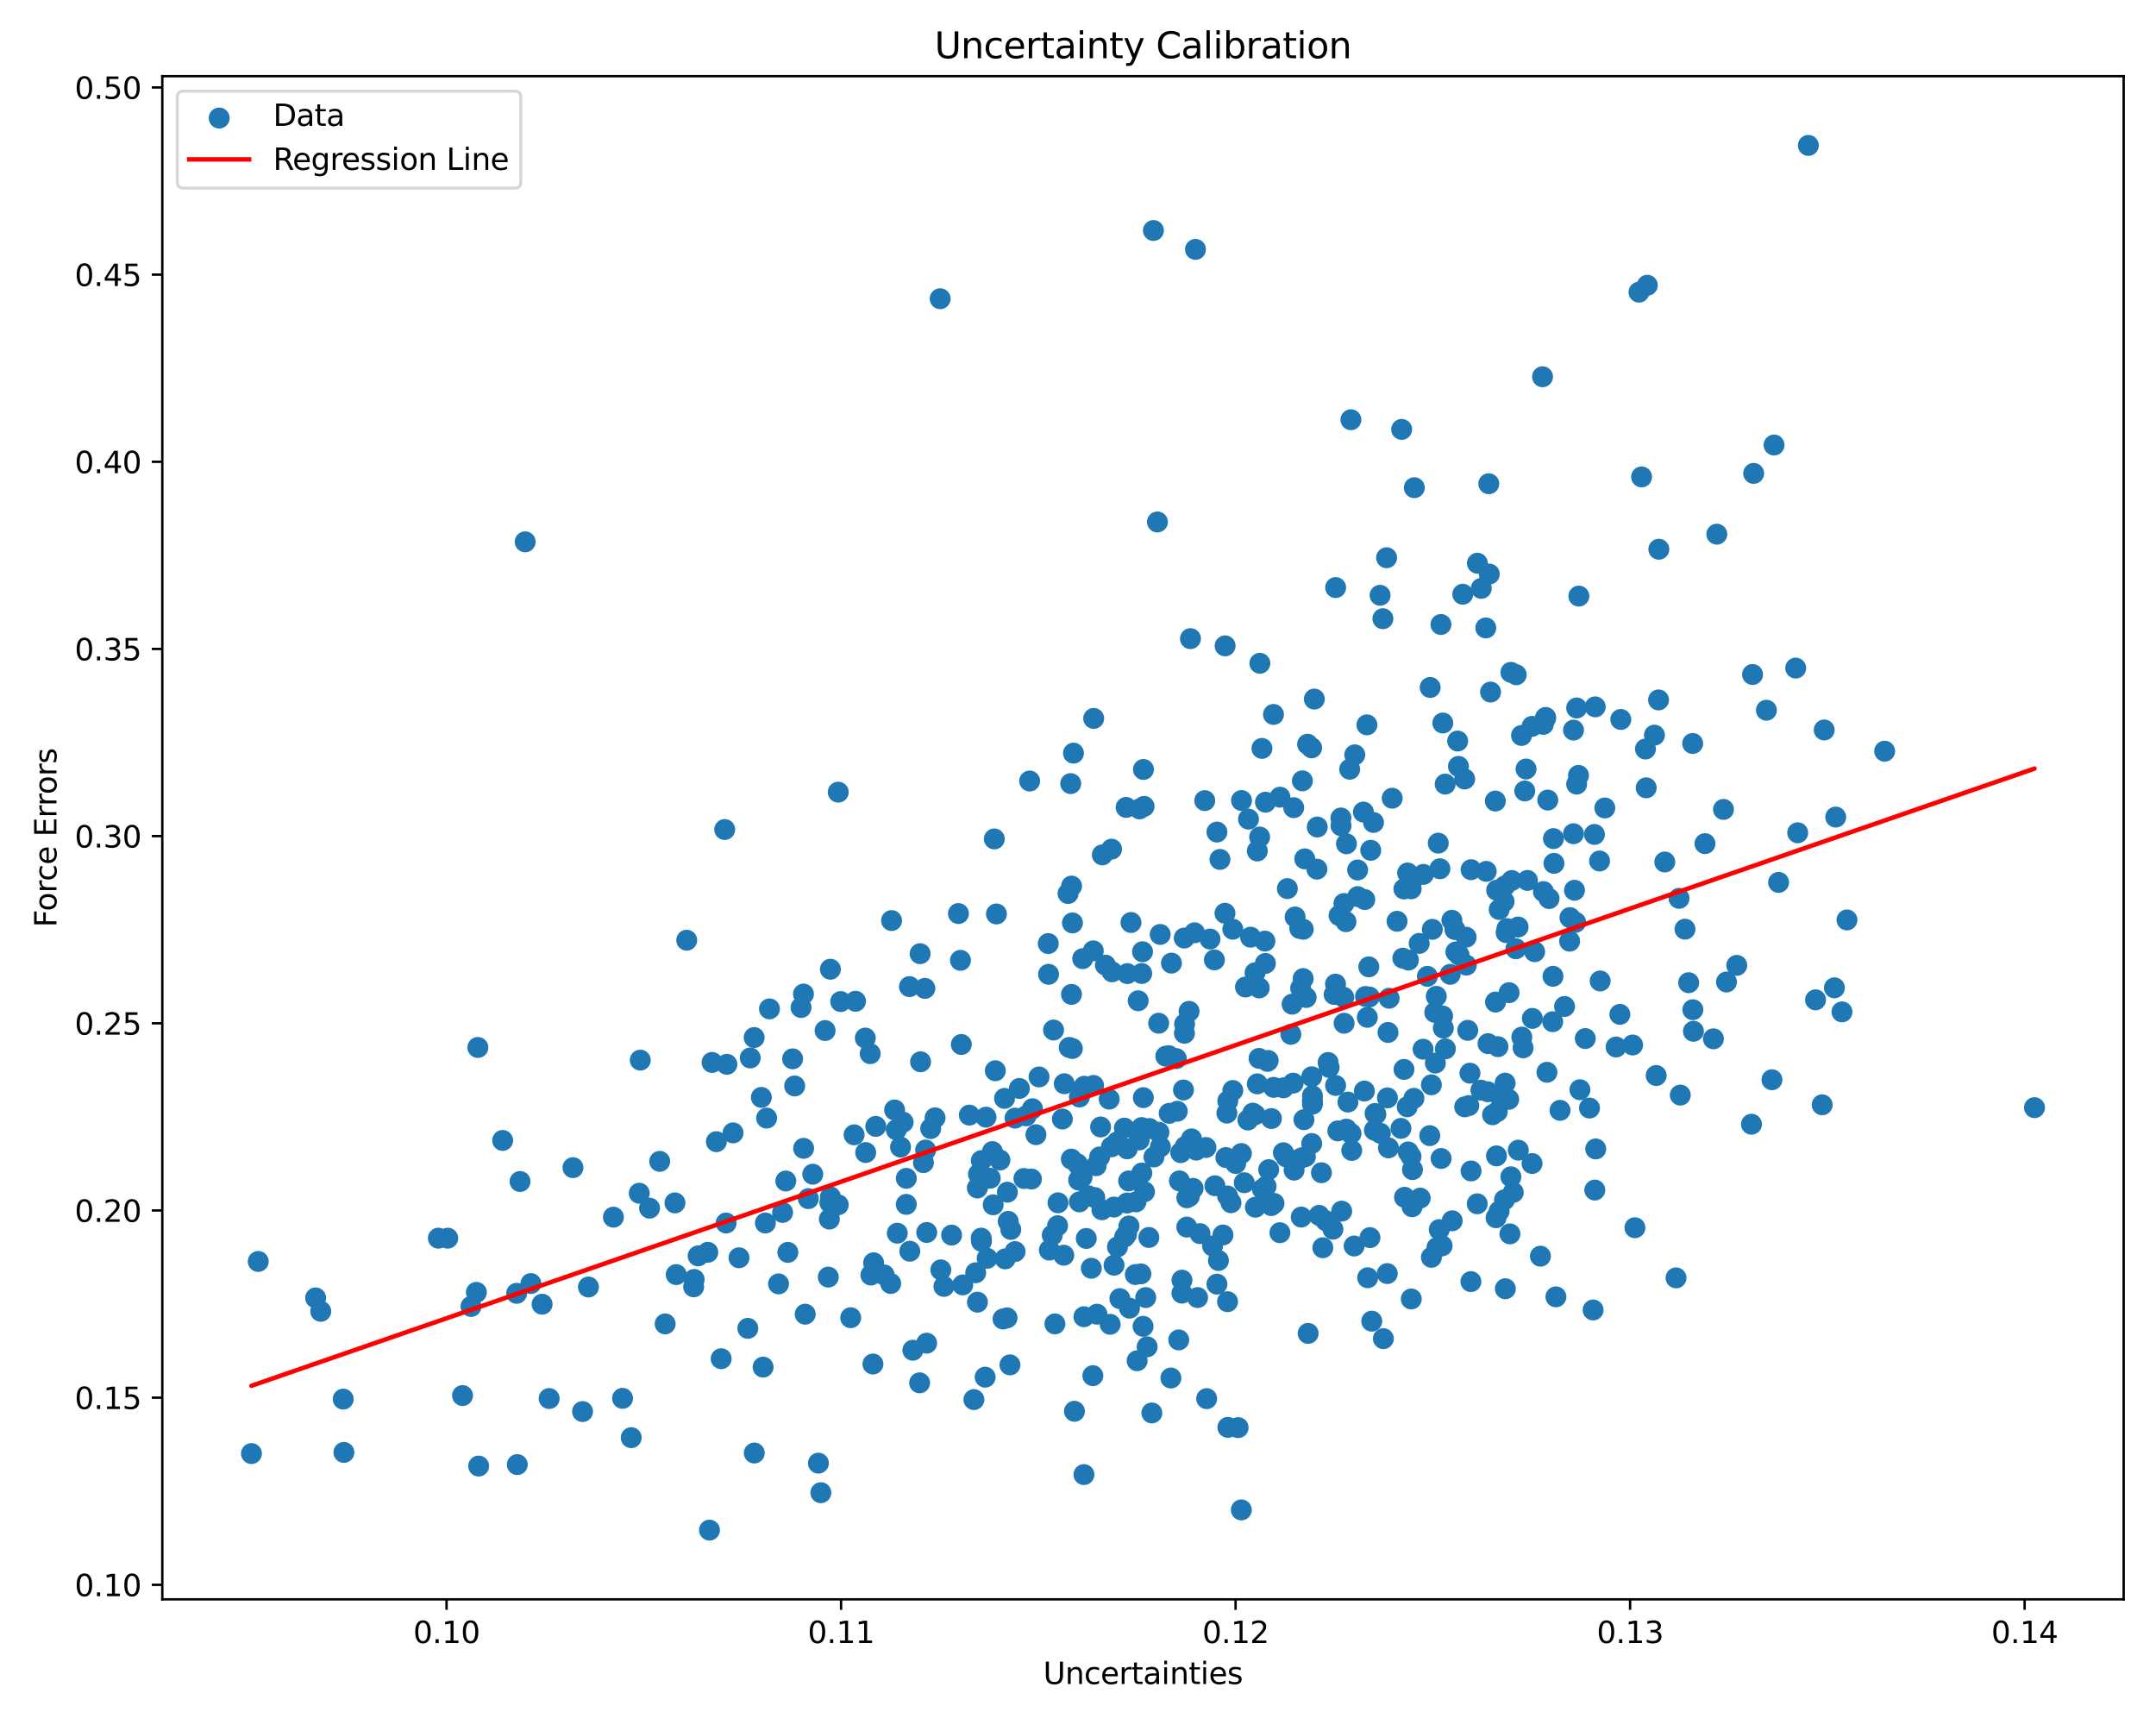 <?xml version="1.0" encoding="utf-8" standalone="no"?>
<!DOCTYPE svg PUBLIC "-//W3C//DTD SVG 1.1//EN"
  "http://www.w3.org/Graphics/SVG/1.1/DTD/svg11.dtd">
<svg xmlns:xlink="http://www.w3.org/1999/xlink" width="720pt" height="576pt" viewBox="0 0 720 576" xmlns="http://www.w3.org/2000/svg" version="1.1">
 <defs>
  <style type="text/css">*{stroke-linejoin: round; stroke-linecap: butt}</style>
 </defs>
 <g id="figure_1">
  <g id="patch_1">
   <path d="M 0 576 
L 720 576 
L 720 0 
L 0 0 
z
" style="fill: #ffffff"/>
  </g>
  <g id="axes_1">
   <g id="patch_2">
    <path d="M 54.2 534.04 
L 709.2 534.04 
L 709.2 25.44 
L 54.2 25.44 
z
" style="fill: #ffffff"/>
   </g>
   <g id="PathCollection_1">
    <defs>
     <path id="ma07987a8e8" d="M 0 3 
C 0.796 3 1.559 2.684 2.121 2.121 
C 2.684 1.559 3 0.796 3 0 
C 3 -0.796 2.684 -1.559 2.121 -2.121 
C 1.559 -2.684 0.796 -3 0 -3 
C -0.796 -3 -1.559 -2.684 -2.121 -2.121 
C -2.684 -1.559 -3 -0.796 -3 0 
C -3 0.796 -2.684 1.559 -2.121 2.121 
C -1.559 2.684 -0.796 3 0 3 
z
" style="stroke: #1f77b4"/>
    </defs>
    <g clip-path="url(#pb3bd010811)">
     <use xlink:href="#ma07987a8e8" x="603.903" y="48.558" style="fill: #1f77b4; stroke: #1f77b4"/>
     <use xlink:href="#ma07987a8e8" x="460.972" y="378.421" style="fill: #1f77b4; stroke: #1f77b4"/>
     <use xlink:href="#ma07987a8e8" x="391.018" y="460.137" style="fill: #1f77b4; stroke: #1f77b4"/>
     <use xlink:href="#ma07987a8e8" x="338.987" y="417.916" style="fill: #1f77b4; stroke: #1f77b4"/>
     <use xlink:href="#ma07987a8e8" x="379.36" y="401.321" style="fill: #1f77b4; stroke: #1f77b4"/>
     <use xlink:href="#ma07987a8e8" x="386.938" y="341.667" style="fill: #1f77b4; stroke: #1f77b4"/>
     <use xlink:href="#ma07987a8e8" x="331.411" y="384.529" style="fill: #1f77b4; stroke: #1f77b4"/>
     <use xlink:href="#ma07987a8e8" x="279.931" y="264.513" style="fill: #1f77b4; stroke: #1f77b4"/>
     <use xlink:href="#ma07987a8e8" x="532.729" y="236.028" style="fill: #1f77b4; stroke: #1f77b4"/>
     <use xlink:href="#ma07987a8e8" x="429.916" y="296.718" style="fill: #1f77b4; stroke: #1f77b4"/>
     <use xlink:href="#ma07987a8e8" x="451.139" y="140.155" style="fill: #1f77b4; stroke: #1f77b4"/>
     <use xlink:href="#ma07987a8e8" x="471.701" y="390.555" style="fill: #1f77b4; stroke: #1f77b4"/>
     <use xlink:href="#ma07987a8e8" x="471.21" y="386.149" style="fill: #1f77b4; stroke: #1f77b4"/>
     <use xlink:href="#ma07987a8e8" x="353.188" y="409.281" style="fill: #1f77b4; stroke: #1f77b4"/>
     <use xlink:href="#ma07987a8e8" x="383.094" y="449.713" style="fill: #1f77b4; stroke: #1f77b4"/>
     <use xlink:href="#ma07987a8e8" x="463.06" y="186.235" style="fill: #1f77b4; stroke: #1f77b4"/>
     <use xlink:href="#ma07987a8e8" x="457.117" y="322.845" style="fill: #1f77b4; stroke: #1f77b4"/>
     <use xlink:href="#ma07987a8e8" x="368.126" y="285.457" style="fill: #1f77b4; stroke: #1f77b4"/>
     <use xlink:href="#ma07987a8e8" x="380.445" y="380.641" style="fill: #1f77b4; stroke: #1f77b4"/>
     <use xlink:href="#ma07987a8e8" x="422.579" y="321.703" style="fill: #1f77b4; stroke: #1f77b4"/>
     <use xlink:href="#ma07987a8e8" x="360.461" y="401.322" style="fill: #1f77b4; stroke: #1f77b4"/>
     <use xlink:href="#ma07987a8e8" x="395.593" y="341.934" style="fill: #1f77b4; stroke: #1f77b4"/>
     <use xlink:href="#ma07987a8e8" x="328.997" y="459.85" style="fill: #1f77b4; stroke: #1f77b4"/>
     <use xlink:href="#ma07987a8e8" x="457.285" y="332.908" style="fill: #1f77b4; stroke: #1f77b4"/>
     <use xlink:href="#ma07987a8e8" x="377.017" y="409.376" style="fill: #1f77b4; stroke: #1f77b4"/>
     <use xlink:href="#ma07987a8e8" x="573.33" y="178.366" style="fill: #1f77b4; stroke: #1f77b4"/>
     <use xlink:href="#ma07987a8e8" x="499.751" y="385.966" style="fill: #1f77b4; stroke: #1f77b4"/>
     <use xlink:href="#ma07987a8e8" x="371.375" y="324.506" style="fill: #1f77b4; stroke: #1f77b4"/>
     <use xlink:href="#ma07987a8e8" x="481.261" y="386.834" style="fill: #1f77b4; stroke: #1f77b4"/>
     <use xlink:href="#ma07987a8e8" x="384.659" y="471.801" style="fill: #1f77b4; stroke: #1f77b4"/>
     <use xlink:href="#ma07987a8e8" x="398.443" y="396.81" style="fill: #1f77b4; stroke: #1f77b4"/>
     <use xlink:href="#ma07987a8e8" x="452.223" y="416.056" style="fill: #1f77b4; stroke: #1f77b4"/>
     <use xlink:href="#ma07987a8e8" x="484.968" y="407.636" style="fill: #1f77b4; stroke: #1f77b4"/>
     <use xlink:href="#ma07987a8e8" x="397.559" y="213.253" style="fill: #1f77b4; stroke: #1f77b4"/>
     <use xlink:href="#ma07987a8e8" x="479.881" y="416.569" style="fill: #1f77b4; stroke: #1f77b4"/>
     <use xlink:href="#ma07987a8e8" x="285.229" y="378.931" style="fill: #1f77b4; stroke: #1f77b4"/>
     <use xlink:href="#ma07987a8e8" x="565.27" y="248.26" style="fill: #1f77b4; stroke: #1f77b4"/>
     <use xlink:href="#ma07987a8e8" x="422.419" y="314.247" style="fill: #1f77b4; stroke: #1f77b4"/>
     <use xlink:href="#ma07987a8e8" x="310.807" y="376.847" style="fill: #1f77b4; stroke: #1f77b4"/>
     <use xlink:href="#ma07987a8e8" x="395.48" y="313.222" style="fill: #1f77b4; stroke: #1f77b4"/>
     <use xlink:href="#ma07987a8e8" x="416.939" y="273.522" style="fill: #1f77b4; stroke: #1f77b4"/>
     <use xlink:href="#ma07987a8e8" x="233.152" y="419.354" style="fill: #1f77b4; stroke: #1f77b4"/>
     <use xlink:href="#ma07987a8e8" x="267.513" y="336.413" style="fill: #1f77b4; stroke: #1f77b4"/>
     <use xlink:href="#ma07987a8e8" x="279.935" y="402.299" style="fill: #1f77b4; stroke: #1f77b4"/>
     <use xlink:href="#ma07987a8e8" x="532.47" y="278.625" style="fill: #1f77b4; stroke: #1f77b4"/>
     <use xlink:href="#ma07987a8e8" x="254.255" y="366.437" style="fill: #1f77b4; stroke: #1f77b4"/>
     <use xlink:href="#ma07987a8e8" x="312.268" y="373.264" style="fill: #1f77b4; stroke: #1f77b4"/>
     <use xlink:href="#ma07987a8e8" x="481.206" y="208.526" style="fill: #1f77b4; stroke: #1f77b4"/>
     <use xlink:href="#ma07987a8e8" x="406.398" y="277.838" style="fill: #1f77b4; stroke: #1f77b4"/>
     <use xlink:href="#ma07987a8e8" x="441.759" y="416.636" style="fill: #1f77b4; stroke: #1f77b4"/>
     <use xlink:href="#ma07987a8e8" x="376.378" y="401.705" style="fill: #1f77b4; stroke: #1f77b4"/>
     <use xlink:href="#ma07987a8e8" x="496.933" y="348.482" style="fill: #1f77b4; stroke: #1f77b4"/>
     <use xlink:href="#ma07987a8e8" x="344.455" y="393.693" style="fill: #1f77b4; stroke: #1f77b4"/>
     <use xlink:href="#ma07987a8e8" x="455.309" y="271.164" style="fill: #1f77b4; stroke: #1f77b4"/>
     <use xlink:href="#ma07987a8e8" x="357.07" y="349.752" style="fill: #1f77b4; stroke: #1f77b4"/>
     <use xlink:href="#ma07987a8e8" x="246.787" y="419.988" style="fill: #1f77b4; stroke: #1f77b4"/>
     <use xlink:href="#ma07987a8e8" x="423.514" y="354.109" style="fill: #1f77b4; stroke: #1f77b4"/>
     <use xlink:href="#ma07987a8e8" x="421.582" y="397.073" style="fill: #1f77b4; stroke: #1f77b4"/>
     <use xlink:href="#ma07987a8e8" x="191.345" y="389.895" style="fill: #1f77b4; stroke: #1f77b4"/>
     <use xlink:href="#ma07987a8e8" x="277.313" y="399.65" style="fill: #1f77b4; stroke: #1f77b4"/>
     <use xlink:href="#ma07987a8e8" x="356.678" y="298.357" style="fill: #1f77b4; stroke: #1f77b4"/>
     <use xlink:href="#ma07987a8e8" x="600.346" y="278.081" style="fill: #1f77b4; stroke: #1f77b4"/>
     <use xlink:href="#ma07987a8e8" x="526.524" y="261.824" style="fill: #1f77b4; stroke: #1f77b4"/>
     <use xlink:href="#ma07987a8e8" x="86.236" y="421.215" style="fill: #1f77b4; stroke: #1f77b4"/>
     <use xlink:href="#ma07987a8e8" x="424.592" y="373.499" style="fill: #1f77b4; stroke: #1f77b4"/>
     <use xlink:href="#ma07987a8e8" x="519.603" y="433.033" style="fill: #1f77b4; stroke: #1f77b4"/>
     <use xlink:href="#ma07987a8e8" x="479.144" y="338.05" style="fill: #1f77b4; stroke: #1f77b4"/>
     <use xlink:href="#ma07987a8e8" x="385.188" y="76.967" style="fill: #1f77b4; stroke: #1f77b4"/>
     <use xlink:href="#ma07987a8e8" x="475.241" y="350.341" style="fill: #1f77b4; stroke: #1f77b4"/>
     <use xlink:href="#ma07987a8e8" x="395.828" y="382.776" style="fill: #1f77b4; stroke: #1f77b4"/>
     <use xlink:href="#ma07987a8e8" x="409.383" y="386.52" style="fill: #1f77b4; stroke: #1f77b4"/>
     <use xlink:href="#ma07987a8e8" x="321.512" y="429.048" style="fill: #1f77b4; stroke: #1f77b4"/>
     <use xlink:href="#ma07987a8e8" x="468.085" y="143.38" style="fill: #1f77b4; stroke: #1f77b4"/>
     <use xlink:href="#ma07987a8e8" x="436.19" y="333.08" style="fill: #1f77b4; stroke: #1f77b4"/>
     <use xlink:href="#ma07987a8e8" x="256.016" y="373.347" style="fill: #1f77b4; stroke: #1f77b4"/>
     <use xlink:href="#ma07987a8e8" x="481.604" y="415.981" style="fill: #1f77b4; stroke: #1f77b4"/>
     <use xlink:href="#ma07987a8e8" x="504.57" y="224.499" style="fill: #1f77b4; stroke: #1f77b4"/>
     <use xlink:href="#ma07987a8e8" x="376.21" y="412.175" style="fill: #1f77b4; stroke: #1f77b4"/>
     <use xlink:href="#ma07987a8e8" x="360.467" y="366.314" style="fill: #1f77b4; stroke: #1f77b4"/>
     <use xlink:href="#ma07987a8e8" x="307.423" y="354.548" style="fill: #1f77b4; stroke: #1f77b4"/>
     <use xlink:href="#ma07987a8e8" x="438.269" y="367.563" style="fill: #1f77b4; stroke: #1f77b4"/>
     <use xlink:href="#ma07987a8e8" x="300.743" y="383.023" style="fill: #1f77b4; stroke: #1f77b4"/>
     <use xlink:href="#ma07987a8e8" x="365.24" y="239.891" style="fill: #1f77b4; stroke: #1f77b4"/>
     <use xlink:href="#ma07987a8e8" x="448.06" y="404.416" style="fill: #1f77b4; stroke: #1f77b4"/>
     <use xlink:href="#ma07987a8e8" x="381.736" y="442.879" style="fill: #1f77b4; stroke: #1f77b4"/>
     <use xlink:href="#ma07987a8e8" x="504.564" y="392.953" style="fill: #1f77b4; stroke: #1f77b4"/>
     <use xlink:href="#ma07987a8e8" x="584.905" y="375.394" style="fill: #1f77b4; stroke: #1f77b4"/>
     <use xlink:href="#ma07987a8e8" x="373.036" y="381.323" style="fill: #1f77b4; stroke: #1f77b4"/>
     <use xlink:href="#ma07987a8e8" x="365.198" y="362.446" style="fill: #1f77b4; stroke: #1f77b4"/>
     <use xlink:href="#ma07987a8e8" x="114.617" y="467.179" style="fill: #1f77b4; stroke: #1f77b4"/>
     <use xlink:href="#ma07987a8e8" x="262.429" y="394.357" style="fill: #1f77b4; stroke: #1f77b4"/>
     <use xlink:href="#ma07987a8e8" x="423.28" y="354.413" style="fill: #1f77b4; stroke: #1f77b4"/>
     <use xlink:href="#ma07987a8e8" x="509.201" y="264.113" style="fill: #1f77b4; stroke: #1f77b4"/>
     <use xlink:href="#ma07987a8e8" x="457.503" y="413.254" style="fill: #1f77b4; stroke: #1f77b4"/>
     <use xlink:href="#ma07987a8e8" x="251.895" y="485.187" style="fill: #1f77b4; stroke: #1f77b4"/>
     <use xlink:href="#ma07987a8e8" x="239.236" y="381.224" style="fill: #1f77b4; stroke: #1f77b4"/>
     <use xlink:href="#ma07987a8e8" x="376.428" y="383.618" style="fill: #1f77b4; stroke: #1f77b4"/>
     <use xlink:href="#ma07987a8e8" x="496.842" y="364.553" style="fill: #1f77b4; stroke: #1f77b4"/>
     <use xlink:href="#ma07987a8e8" x="509.619" y="256.788" style="fill: #1f77b4; stroke: #1f77b4"/>
     <use xlink:href="#ma07987a8e8" x="461.983" y="446.991" style="fill: #1f77b4; stroke: #1f77b4"/>
     <use xlink:href="#ma07987a8e8" x="456.487" y="242.042" style="fill: #1f77b4; stroke: #1f77b4"/>
     <use xlink:href="#ma07987a8e8" x="357.851" y="295.869" style="fill: #1f77b4; stroke: #1f77b4"/>
     <use xlink:href="#ma07987a8e8" x="263.106" y="418.187" style="fill: #1f77b4; stroke: #1f77b4"/>
     <use xlink:href="#ma07987a8e8" x="440.511" y="405.829" style="fill: #1f77b4; stroke: #1f77b4"/>
     <use xlink:href="#ma07987a8e8" x="490.152" y="344.042" style="fill: #1f77b4; stroke: #1f77b4"/>
     <use xlink:href="#ma07987a8e8" x="489.672" y="322.27" style="fill: #1f77b4; stroke: #1f77b4"/>
     <use xlink:href="#ma07987a8e8" x="236.93" y="510.922" style="fill: #1f77b4; stroke: #1f77b4"/>
     <use xlink:href="#ma07987a8e8" x="471.267" y="296.783" style="fill: #1f77b4; stroke: #1f77b4"/>
     <use xlink:href="#ma07987a8e8" x="416.728" y="373.984" style="fill: #1f77b4; stroke: #1f77b4"/>
     <use xlink:href="#ma07987a8e8" x="421.428" y="249.898" style="fill: #1f77b4; stroke: #1f77b4"/>
     <use xlink:href="#ma07987a8e8" x="315.222" y="429.54" style="fill: #1f77b4; stroke: #1f77b4"/>
     <use xlink:href="#ma07987a8e8" x="502.642" y="361.674" style="fill: #1f77b4; stroke: #1f77b4"/>
     <use xlink:href="#ma07987a8e8" x="327.716" y="387.544" style="fill: #1f77b4; stroke: #1f77b4"/>
     <use xlink:href="#ma07987a8e8" x="563.933" y="328.139" style="fill: #1f77b4; stroke: #1f77b4"/>
     <use xlink:href="#ma07987a8e8" x="411.701" y="310.28" style="fill: #1f77b4; stroke: #1f77b4"/>
     <use xlink:href="#ma07987a8e8" x="572.202" y="346.875" style="fill: #1f77b4; stroke: #1f77b4"/>
     <use xlink:href="#ma07987a8e8" x="326.414" y="434.808" style="fill: #1f77b4; stroke: #1f77b4"/>
     <use xlink:href="#ma07987a8e8" x="459.208" y="371.792" style="fill: #1f77b4; stroke: #1f77b4"/>
     <use xlink:href="#ma07987a8e8" x="428.631" y="363.243" style="fill: #1f77b4; stroke: #1f77b4"/>
     <use xlink:href="#ma07987a8e8" x="425.28" y="238.563" style="fill: #1f77b4; stroke: #1f77b4"/>
     <use xlink:href="#ma07987a8e8" x="295.275" y="425.714" style="fill: #1f77b4; stroke: #1f77b4"/>
     <use xlink:href="#ma07987a8e8" x="414.54" y="504.177" style="fill: #1f77b4; stroke: #1f77b4"/>
     <use xlink:href="#ma07987a8e8" x="504.241" y="412.013" style="fill: #1f77b4; stroke: #1f77b4"/>
     <use xlink:href="#ma07987a8e8" x="407.408" y="286.973" style="fill: #1f77b4; stroke: #1f77b4"/>
     <use xlink:href="#ma07987a8e8" x="486.787" y="247.444" style="fill: #1f77b4; stroke: #1f77b4"/>
     <use xlink:href="#ma07987a8e8" x="381.821" y="366.519" style="fill: #1f77b4; stroke: #1f77b4"/>
     <use xlink:href="#ma07987a8e8" x="213.818" y="353.992" style="fill: #1f77b4; stroke: #1f77b4"/>
     <use xlink:href="#ma07987a8e8" x="277.307" y="323.64" style="fill: #1f77b4; stroke: #1f77b4"/>
     <use xlink:href="#ma07987a8e8" x="277.136" y="401.599" style="fill: #1f77b4; stroke: #1f77b4"/>
     <use xlink:href="#ma07987a8e8" x="471.575" y="402.948" style="fill: #1f77b4; stroke: #1f77b4"/>
     <use xlink:href="#ma07987a8e8" x="417.635" y="312.932" style="fill: #1f77b4; stroke: #1f77b4"/>
     <use xlink:href="#ma07987a8e8" x="549.501" y="250.103" style="fill: #1f77b4; stroke: #1f77b4"/>
     <use xlink:href="#ma07987a8e8" x="415.93" y="329.58" style="fill: #1f77b4; stroke: #1f77b4"/>
     <use xlink:href="#ma07987a8e8" x="373.18" y="416.366" style="fill: #1f77b4; stroke: #1f77b4"/>
     <use xlink:href="#ma07987a8e8" x="291.74" y="421.671" style="fill: #1f77b4; stroke: #1f77b4"/>
     <use xlink:href="#ma07987a8e8" x="448.866" y="341.671" style="fill: #1f77b4; stroke: #1f77b4"/>
     <use xlink:href="#ma07987a8e8" x="592.449" y="148.599" style="fill: #1f77b4; stroke: #1f77b4"/>
     <use xlink:href="#ma07987a8e8" x="177.297" y="428.596" style="fill: #1f77b4; stroke: #1f77b4"/>
     <use xlink:href="#ma07987a8e8" x="438.048" y="381.842" style="fill: #1f77b4; stroke: #1f77b4"/>
     <use xlink:href="#ma07987a8e8" x="372.016" y="403.054" style="fill: #1f77b4; stroke: #1f77b4"/>
     <use xlink:href="#ma07987a8e8" x="504.853" y="294.018" style="fill: #1f77b4; stroke: #1f77b4"/>
     <use xlink:href="#ma07987a8e8" x="269.953" y="400.241" style="fill: #1f77b4; stroke: #1f77b4"/>
     <use xlink:href="#ma07987a8e8" x="370.42" y="367.013" style="fill: #1f77b4; stroke: #1f77b4"/>
     <use xlink:href="#ma07987a8e8" x="159.091" y="431.533" style="fill: #1f77b4; stroke: #1f77b4"/>
     <use xlink:href="#ma07987a8e8" x="172.539" y="431.857" style="fill: #1f77b4; stroke: #1f77b4"/>
     <use xlink:href="#ma07987a8e8" x="268.897" y="438.824" style="fill: #1f77b4; stroke: #1f77b4"/>
     <use xlink:href="#ma07987a8e8" x="268.367" y="383.44" style="fill: #1f77b4; stroke: #1f77b4"/>
     <use xlink:href="#ma07987a8e8" x="447.802" y="273.137" style="fill: #1f77b4; stroke: #1f77b4"/>
     <use xlink:href="#ma07987a8e8" x="493.322" y="401.97" style="fill: #1f77b4; stroke: #1f77b4"/>
     <use xlink:href="#ma07987a8e8" x="524.282" y="306.396" style="fill: #1f77b4; stroke: #1f77b4"/>
     <use xlink:href="#ma07987a8e8" x="579.99" y="322.356" style="fill: #1f77b4; stroke: #1f77b4"/>
     <use xlink:href="#ma07987a8e8" x="361.983" y="492.382" style="fill: #1f77b4; stroke: #1f77b4"/>
     <use xlink:href="#ma07987a8e8" x="350.074" y="315.067" style="fill: #1f77b4; stroke: #1f77b4"/>
     <use xlink:href="#ma07987a8e8" x="479.651" y="332.681" style="fill: #1f77b4; stroke: #1f77b4"/>
     <use xlink:href="#ma07987a8e8" x="443.527" y="354.776" style="fill: #1f77b4; stroke: #1f77b4"/>
     <use xlink:href="#ma07987a8e8" x="367.981" y="403.959" style="fill: #1f77b4; stroke: #1f77b4"/>
     <use xlink:href="#ma07987a8e8" x="502.291" y="301.02" style="fill: #1f77b4; stroke: #1f77b4"/>
     <use xlink:href="#ma07987a8e8" x="491.26" y="391.003" style="fill: #1f77b4; stroke: #1f77b4"/>
     <use xlink:href="#ma07987a8e8" x="346.987" y="359.606" style="fill: #1f77b4; stroke: #1f77b4"/>
     <use xlink:href="#ma07987a8e8" x="490.895" y="358.345" style="fill: #1f77b4; stroke: #1f77b4"/>
     <use xlink:href="#ma07987a8e8" x="455.636" y="364.32" style="fill: #1f77b4; stroke: #1f77b4"/>
     <use xlink:href="#ma07987a8e8" x="450.148" y="367.996" style="fill: #1f77b4; stroke: #1f77b4"/>
     <use xlink:href="#ma07987a8e8" x="615.135" y="337.881" style="fill: #1f77b4; stroke: #1f77b4"/>
     <use xlink:href="#ma07987a8e8" x="496.327" y="290.963" style="fill: #1f77b4; stroke: #1f77b4"/>
     <use xlink:href="#ma07987a8e8" x="477.475" y="379.205" style="fill: #1f77b4; stroke: #1f77b4"/>
     <use xlink:href="#ma07987a8e8" x="254.842" y="456.5" style="fill: #1f77b4; stroke: #1f77b4"/>
     <use xlink:href="#ma07987a8e8" x="365.62" y="399.897" style="fill: #1f77b4; stroke: #1f77b4"/>
     <use xlink:href="#ma07987a8e8" x="362.764" y="413.532" style="fill: #1f77b4; stroke: #1f77b4"/>
     <use xlink:href="#ma07987a8e8" x="379.149" y="425.591" style="fill: #1f77b4; stroke: #1f77b4"/>
     <use xlink:href="#ma07987a8e8" x="497.352" y="191.689" style="fill: #1f77b4; stroke: #1f77b4"/>
     <use xlink:href="#ma07987a8e8" x="231.819" y="427.227" style="fill: #1f77b4; stroke: #1f77b4"/>
     <use xlink:href="#ma07987a8e8" x="552.5" y="245.475" style="fill: #1f77b4; stroke: #1f77b4"/>
     <use xlink:href="#ma07987a8e8" x="242.021" y="276.988" style="fill: #1f77b4; stroke: #1f77b4"/>
     <use xlink:href="#ma07987a8e8" x="302.66" y="393.467" style="fill: #1f77b4; stroke: #1f77b4"/>
     <use xlink:href="#ma07987a8e8" x="481.76" y="339.254" style="fill: #1f77b4; stroke: #1f77b4"/>
     <use xlink:href="#ma07987a8e8" x="449.491" y="307.76" style="fill: #1f77b4; stroke: #1f77b4"/>
     <use xlink:href="#ma07987a8e8" x="399.496" y="384.045" style="fill: #1f77b4; stroke: #1f77b4"/>
     <use xlink:href="#ma07987a8e8" x="447.184" y="305.709" style="fill: #1f77b4; stroke: #1f77b4"/>
     <use xlink:href="#ma07987a8e8" x="420.525" y="329.878" style="fill: #1f77b4; stroke: #1f77b4"/>
     <use xlink:href="#ma07987a8e8" x="500.032" y="371.187" style="fill: #1f77b4; stroke: #1f77b4"/>
     <use xlink:href="#ma07987a8e8" x="357.817" y="332.038" style="fill: #1f77b4; stroke: #1f77b4"/>
     <use xlink:href="#ma07987a8e8" x="308.382" y="388.216" style="fill: #1f77b4; stroke: #1f77b4"/>
     <use xlink:href="#ma07987a8e8" x="225.399" y="401.654" style="fill: #1f77b4; stroke: #1f77b4"/>
     <use xlink:href="#ma07987a8e8" x="330.696" y="393.418" style="fill: #1f77b4; stroke: #1f77b4"/>
     <use xlink:href="#ma07987a8e8" x="503.962" y="331.463" style="fill: #1f77b4; stroke: #1f77b4"/>
     <use xlink:href="#ma07987a8e8" x="354.778" y="373.654" style="fill: #1f77b4; stroke: #1f77b4"/>
     <use xlink:href="#ma07987a8e8" x="149.526" y="413.442" style="fill: #1f77b4; stroke: #1f77b4"/>
     <use xlink:href="#ma07987a8e8" x="463.675" y="383.295" style="fill: #1f77b4; stroke: #1f77b4"/>
     <use xlink:href="#ma07987a8e8" x="442.75" y="407.613" style="fill: #1f77b4; stroke: #1f77b4"/>
     <use xlink:href="#ma07987a8e8" x="515.392" y="241.873" style="fill: #1f77b4; stroke: #1f77b4"/>
     <use xlink:href="#ma07987a8e8" x="261.341" y="404.841" style="fill: #1f77b4; stroke: #1f77b4"/>
     <use xlink:href="#ma07987a8e8" x="216.914" y="403.418" style="fill: #1f77b4; stroke: #1f77b4"/>
     <use xlink:href="#ma07987a8e8" x="456.619" y="339.696" style="fill: #1f77b4; stroke: #1f77b4"/>
     <use xlink:href="#ma07987a8e8" x="565.331" y="337.154" style="fill: #1f77b4; stroke: #1f77b4"/>
     <use xlink:href="#ma07987a8e8" x="489.129" y="369.6" style="fill: #1f77b4; stroke: #1f77b4"/>
     <use xlink:href="#ma07987a8e8" x="451.416" y="384.147" style="fill: #1f77b4; stroke: #1f77b4"/>
     <use xlink:href="#ma07987a8e8" x="298.749" y="370.629" style="fill: #1f77b4; stroke: #1f77b4"/>
     <use xlink:href="#ma07987a8e8" x="353.322" y="401.633" style="fill: #1f77b4; stroke: #1f77b4"/>
     <use xlink:href="#ma07987a8e8" x="299.313" y="377.243" style="fill: #1f77b4; stroke: #1f77b4"/>
     <use xlink:href="#ma07987a8e8" x="290.607" y="351.827" style="fill: #1f77b4; stroke: #1f77b4"/>
     <use xlink:href="#ma07987a8e8" x="383.897" y="376.833" style="fill: #1f77b4; stroke: #1f77b4"/>
     <use xlink:href="#ma07987a8e8" x="438.021" y="249.712" style="fill: #1f77b4; stroke: #1f77b4"/>
     <use xlink:href="#ma07987a8e8" x="496.185" y="209.673" style="fill: #1f77b4; stroke: #1f77b4"/>
     <use xlink:href="#ma07987a8e8" x="499.799" y="297.249" style="fill: #1f77b4; stroke: #1f77b4"/>
     <use xlink:href="#ma07987a8e8" x="457.764" y="283.923" style="fill: #1f77b4; stroke: #1f77b4"/>
     <use xlink:href="#ma07987a8e8" x="420.466" y="353.407" style="fill: #1f77b4; stroke: #1f77b4"/>
     <use xlink:href="#ma07987a8e8" x="358.493" y="251.489" style="fill: #1f77b4; stroke: #1f77b4"/>
     <use xlink:href="#ma07987a8e8" x="387.514" y="382.961" style="fill: #1f77b4; stroke: #1f77b4"/>
     <use xlink:href="#ma07987a8e8" x="411.092" y="401.609" style="fill: #1f77b4; stroke: #1f77b4"/>
     <use xlink:href="#ma07987a8e8" x="499.603" y="406.616" style="fill: #1f77b4; stroke: #1f77b4"/>
     <use xlink:href="#ma07987a8e8" x="478.02" y="419.837" style="fill: #1f77b4; stroke: #1f77b4"/>
     <use xlink:href="#ma07987a8e8" x="589.898" y="237.152" style="fill: #1f77b4; stroke: #1f77b4"/>
     <use xlink:href="#ma07987a8e8" x="408.406" y="412.378" style="fill: #1f77b4; stroke: #1f77b4"/>
     <use xlink:href="#ma07987a8e8" x="593.966" y="294.643" style="fill: #1f77b4; stroke: #1f77b4"/>
     <use xlink:href="#ma07987a8e8" x="524.18" y="314.264" style="fill: #1f77b4; stroke: #1f77b4"/>
     <use xlink:href="#ma07987a8e8" x="555.953" y="287.833" style="fill: #1f77b4; stroke: #1f77b4"/>
     <use xlink:href="#ma07987a8e8" x="419.878" y="361.917" style="fill: #1f77b4; stroke: #1f77b4"/>
     <use xlink:href="#ma07987a8e8" x="435.225" y="310.289" style="fill: #1f77b4; stroke: #1f77b4"/>
     <use xlink:href="#ma07987a8e8" x="480.305" y="281.537" style="fill: #1f77b4; stroke: #1f77b4"/>
     <use xlink:href="#ma07987a8e8" x="549.749" y="263.065" style="fill: #1f77b4; stroke: #1f77b4"/>
     <use xlink:href="#ma07987a8e8" x="404.931" y="416.036" style="fill: #1f77b4; stroke: #1f77b4"/>
     <use xlink:href="#ma07987a8e8" x="307.28" y="318.451" style="fill: #1f77b4; stroke: #1f77b4"/>
     <use xlink:href="#ma07987a8e8" x="507.038" y="384.052" style="fill: #1f77b4; stroke: #1f77b4"/>
     <use xlink:href="#ma07987a8e8" x="382.075" y="269.268" style="fill: #1f77b4; stroke: #1f77b4"/>
     <use xlink:href="#ma07987a8e8" x="471.3" y="433.743" style="fill: #1f77b4; stroke: #1f77b4"/>
     <use xlink:href="#ma07987a8e8" x="410.051" y="476.62" style="fill: #1f77b4; stroke: #1f77b4"/>
     <use xlink:href="#ma07987a8e8" x="455.769" y="300.375" style="fill: #1f77b4; stroke: #1f77b4"/>
     <use xlink:href="#ma07987a8e8" x="525.806" y="297.271" style="fill: #1f77b4; stroke: #1f77b4"/>
     <use xlink:href="#ma07987a8e8" x="452.429" y="252.045" style="fill: #1f77b4; stroke: #1f77b4"/>
     <use xlink:href="#ma07987a8e8" x="449.631" y="377.035" style="fill: #1f77b4; stroke: #1f77b4"/>
     <use xlink:href="#ma07987a8e8" x="480.862" y="290.088" style="fill: #1f77b4; stroke: #1f77b4"/>
     <use xlink:href="#ma07987a8e8" x="435.194" y="326.765" style="fill: #1f77b4; stroke: #1f77b4"/>
     <use xlink:href="#ma07987a8e8" x="459.469" y="372.068" style="fill: #1f77b4; stroke: #1f77b4"/>
     <use xlink:href="#ma07987a8e8" x="220.309" y="387.79" style="fill: #1f77b4; stroke: #1f77b4"/>
     <use xlink:href="#ma07987a8e8" x="308.861" y="330.032" style="fill: #1f77b4; stroke: #1f77b4"/>
     <use xlink:href="#ma07987a8e8" x="370.733" y="442.2" style="fill: #1f77b4; stroke: #1f77b4"/>
     <use xlink:href="#ma07987a8e8" x="231.641" y="429.69" style="fill: #1f77b4; stroke: #1f77b4"/>
     <use xlink:href="#ma07987a8e8" x="478.01" y="362.233" style="fill: #1f77b4; stroke: #1f77b4"/>
     <use xlink:href="#ma07987a8e8" x="372.039" y="422.465" style="fill: #1f77b4; stroke: #1f77b4"/>
     <use xlink:href="#ma07987a8e8" x="453.421" y="299.397" style="fill: #1f77b4; stroke: #1f77b4"/>
     <use xlink:href="#ma07987a8e8" x="321.033" y="348.768" style="fill: #1f77b4; stroke: #1f77b4"/>
     <use xlink:href="#ma07987a8e8" x="500.632" y="404.433" style="fill: #1f77b4; stroke: #1f77b4"/>
     <use xlink:href="#ma07987a8e8" x="413.47" y="476.698" style="fill: #1f77b4; stroke: #1f77b4"/>
     <use xlink:href="#ma07987a8e8" x="381.256" y="376.505" style="fill: #1f77b4; stroke: #1f77b4"/>
     <use xlink:href="#ma07987a8e8" x="419.121" y="324.822" style="fill: #1f77b4; stroke: #1f77b4"/>
     <use xlink:href="#ma07987a8e8" x="527.144" y="258.917" style="fill: #1f77b4; stroke: #1f77b4"/>
     <use xlink:href="#ma07987a8e8" x="477.61" y="229.553" style="fill: #1f77b4; stroke: #1f77b4"/>
     <use xlink:href="#ma07987a8e8" x="503.264" y="310.081" style="fill: #1f77b4; stroke: #1f77b4"/>
     <use xlink:href="#ma07987a8e8" x="434.55" y="386.692" style="fill: #1f77b4; stroke: #1f77b4"/>
     <use xlink:href="#ma07987a8e8" x="332.054" y="280.132" style="fill: #1f77b4; stroke: #1f77b4"/>
     <use xlink:href="#ma07987a8e8" x="473.941" y="315.024" style="fill: #1f77b4; stroke: #1f77b4"/>
     <use xlink:href="#ma07987a8e8" x="438.287" y="368.704" style="fill: #1f77b4; stroke: #1f77b4"/>
     <use xlink:href="#ma07987a8e8" x="344.791" y="370.219" style="fill: #1f77b4; stroke: #1f77b4"/>
     <use xlink:href="#ma07987a8e8" x="396.344" y="399.965" style="fill: #1f77b4; stroke: #1f77b4"/>
     <use xlink:href="#ma07987a8e8" x="475.347" y="291.973" style="fill: #1f77b4; stroke: #1f77b4"/>
     <use xlink:href="#ma07987a8e8" x="425.464" y="401.825" style="fill: #1f77b4; stroke: #1f77b4"/>
     <use xlink:href="#ma07987a8e8" x="518.624" y="326.004" style="fill: #1f77b4; stroke: #1f77b4"/>
     <use xlink:href="#ma07987a8e8" x="240.842" y="453.691" style="fill: #1f77b4; stroke: #1f77b4"/>
     <use xlink:href="#ma07987a8e8" x="499.431" y="334.598" style="fill: #1f77b4; stroke: #1f77b4"/>
     <use xlink:href="#ma07987a8e8" x="468.473" y="319.953" style="fill: #1f77b4; stroke: #1f77b4"/>
     <use xlink:href="#ma07987a8e8" x="494.555" y="364.014" style="fill: #1f77b4; stroke: #1f77b4"/>
     <use xlink:href="#ma07987a8e8" x="379.752" y="454.372" style="fill: #1f77b4; stroke: #1f77b4"/>
     <use xlink:href="#ma07987a8e8" x="83.973" y="485.367" style="fill: #1f77b4; stroke: #1f77b4"/>
     <use xlink:href="#ma07987a8e8" x="470.082" y="291.499" style="fill: #1f77b4; stroke: #1f77b4"/>
     <use xlink:href="#ma07987a8e8" x="409.942" y="434.649" style="fill: #1f77b4; stroke: #1f77b4"/>
     <use xlink:href="#ma07987a8e8" x="464.927" y="266.54" style="fill: #1f77b4; stroke: #1f77b4"/>
     <use xlink:href="#ma07987a8e8" x="409.93" y="399.341" style="fill: #1f77b4; stroke: #1f77b4"/>
     <use xlink:href="#ma07987a8e8" x="463.528" y="344.747" style="fill: #1f77b4; stroke: #1f77b4"/>
     <use xlink:href="#ma07987a8e8" x="327.665" y="413.429" style="fill: #1f77b4; stroke: #1f77b4"/>
     <use xlink:href="#ma07987a8e8" x="479.34" y="354.967" style="fill: #1f77b4; stroke: #1f77b4"/>
     <use xlink:href="#ma07987a8e8" x="320.068" y="305.052" style="fill: #1f77b4; stroke: #1f77b4"/>
     <use xlink:href="#ma07987a8e8" x="409.131" y="215.664" style="fill: #1f77b4; stroke: #1f77b4"/>
     <use xlink:href="#ma07987a8e8" x="399.931" y="433.274" style="fill: #1f77b4; stroke: #1f77b4"/>
     <use xlink:href="#ma07987a8e8" x="585.638" y="158.07" style="fill: #1f77b4; stroke: #1f77b4"/>
     <use xlink:href="#ma07987a8e8" x="553.085" y="359.129" style="fill: #1f77b4; stroke: #1f77b4"/>
     <use xlink:href="#ma07987a8e8" x="468.831" y="296.841" style="fill: #1f77b4; stroke: #1f77b4"/>
     <use xlink:href="#ma07987a8e8" x="373.974" y="433.624" style="fill: #1f77b4; stroke: #1f77b4"/>
     <use xlink:href="#ma07987a8e8" x="157.295" y="436.245" style="fill: #1f77b4; stroke: #1f77b4"/>
     <use xlink:href="#ma07987a8e8" x="518.78" y="280.021" style="fill: #1f77b4; stroke: #1f77b4"/>
     <use xlink:href="#ma07987a8e8" x="436.854" y="445.238" style="fill: #1f77b4; stroke: #1f77b4"/>
     <use xlink:href="#ma07987a8e8" x="438.925" y="233.433" style="fill: #1f77b4; stroke: #1f77b4"/>
     <use xlink:href="#ma07987a8e8" x="424.543" y="402.569" style="fill: #1f77b4; stroke: #1f77b4"/>
     <use xlink:href="#ma07987a8e8" x="502.428" y="400.628" style="fill: #1f77b4; stroke: #1f77b4"/>
     <use xlink:href="#ma07987a8e8" x="380.546" y="270.099" style="fill: #1f77b4; stroke: #1f77b4"/>
     <use xlink:href="#ma07987a8e8" x="629.381" y="250.836" style="fill: #1f77b4; stroke: #1f77b4"/>
     <use xlink:href="#ma07987a8e8" x="307.107" y="461.745" style="fill: #1f77b4; stroke: #1f77b4"/>
     <use xlink:href="#ma07987a8e8" x="359.789" y="388.601" style="fill: #1f77b4; stroke: #1f77b4"/>
     <use xlink:href="#ma07987a8e8" x="458.685" y="274.624" style="fill: #1f77b4; stroke: #1f77b4"/>
     <use xlink:href="#ma07987a8e8" x="439.903" y="276.154" style="fill: #1f77b4; stroke: #1f77b4"/>
     <use xlink:href="#ma07987a8e8" x="489.127" y="260.12" style="fill: #1f77b4; stroke: #1f77b4"/>
     <use xlink:href="#ma07987a8e8" x="114.847" y="484.981" style="fill: #1f77b4; stroke: #1f77b4"/>
     <use xlink:href="#ma07987a8e8" x="485.866" y="310.372" style="fill: #1f77b4; stroke: #1f77b4"/>
     <use xlink:href="#ma07987a8e8" x="522.489" y="336.072" style="fill: #1f77b4; stroke: #1f77b4"/>
     <use xlink:href="#ma07987a8e8" x="503.833" y="367.086" style="fill: #1f77b4; stroke: #1f77b4"/>
     <use xlink:href="#ma07987a8e8" x="467.85" y="376.782" style="fill: #1f77b4; stroke: #1f77b4"/>
     <use xlink:href="#ma07987a8e8" x="511.631" y="388.513" style="fill: #1f77b4; stroke: #1f77b4"/>
     <use xlink:href="#ma07987a8e8" x="290.832" y="425.756" style="fill: #1f77b4; stroke: #1f77b4"/>
     <use xlink:href="#ma07987a8e8" x="517.316" y="300.042" style="fill: #1f77b4; stroke: #1f77b4"/>
     <use xlink:href="#ma07987a8e8" x="525.48" y="243.788" style="fill: #1f77b4; stroke: #1f77b4"/>
     <use xlink:href="#ma07987a8e8" x="448.81" y="301.697" style="fill: #1f77b4; stroke: #1f77b4"/>
     <use xlink:href="#ma07987a8e8" x="345.965" y="378.889" style="fill: #1f77b4; stroke: #1f77b4"/>
     <use xlink:href="#ma07987a8e8" x="297.451" y="428.572" style="fill: #1f77b4; stroke: #1f77b4"/>
     <use xlink:href="#ma07987a8e8" x="358.148" y="308.171" style="fill: #1f77b4; stroke: #1f77b4"/>
     <use xlink:href="#ma07987a8e8" x="508.204" y="346.303" style="fill: #1f77b4; stroke: #1f77b4"/>
     <use xlink:href="#ma07987a8e8" x="500.248" y="349.5" style="fill: #1f77b4; stroke: #1f77b4"/>
     <use xlink:href="#ma07987a8e8" x="516.879" y="267.151" style="fill: #1f77b4; stroke: #1f77b4"/>
     <use xlink:href="#ma07987a8e8" x="299.655" y="411.78" style="fill: #1f77b4; stroke: #1f77b4"/>
     <use xlink:href="#ma07987a8e8" x="371.163" y="382.939" style="fill: #1f77b4; stroke: #1f77b4"/>
     <use xlink:href="#ma07987a8e8" x="451.168" y="378.497" style="fill: #1f77b4; stroke: #1f77b4"/>
     <use xlink:href="#ma07987a8e8" x="532.019" y="437.422" style="fill: #1f77b4; stroke: #1f77b4"/>
     <use xlink:href="#ma07987a8e8" x="545.98" y="409.956" style="fill: #1f77b4; stroke: #1f77b4"/>
     <use xlink:href="#ma07987a8e8" x="435.453" y="373.88" style="fill: #1f77b4; stroke: #1f77b4"/>
     <use xlink:href="#ma07987a8e8" x="244.802" y="378.282" style="fill: #1f77b4; stroke: #1f77b4"/>
     <use xlink:href="#ma07987a8e8" x="559.72" y="426.701" style="fill: #1f77b4; stroke: #1f77b4"/>
     <use xlink:href="#ma07987a8e8" x="333.925" y="387.352" style="fill: #1f77b4; stroke: #1f77b4"/>
     <use xlink:href="#ma07987a8e8" x="530.811" y="369.991" style="fill: #1f77b4; stroke: #1f77b4"/>
     <use xlink:href="#ma07987a8e8" x="285.704" y="334.33" style="fill: #1f77b4; stroke: #1f77b4"/>
     <use xlink:href="#ma07987a8e8" x="427.454" y="266.195" style="fill: #1f77b4; stroke: #1f77b4"/>
     <use xlink:href="#ma07987a8e8" x="516.603" y="358.049" style="fill: #1f77b4; stroke: #1f77b4"/>
     <use xlink:href="#ma07987a8e8" x="313.971" y="99.745" style="fill: #1f77b4; stroke: #1f77b4"/>
     <use xlink:href="#ma07987a8e8" x="352.291" y="442.062" style="fill: #1f77b4; stroke: #1f77b4"/>
     <use xlink:href="#ma07987a8e8" x="498.441" y="372.243" style="fill: #1f77b4; stroke: #1f77b4"/>
     <use xlink:href="#ma07987a8e8" x="402.33" y="267.334" style="fill: #1f77b4; stroke: #1f77b4"/>
     <use xlink:href="#ma07987a8e8" x="357.77" y="387.043" style="fill: #1f77b4; stroke: #1f77b4"/>
     <use xlink:href="#ma07987a8e8" x="434.553" y="406.395" style="fill: #1f77b4; stroke: #1f77b4"/>
     <use xlink:href="#ma07987a8e8" x="361.369" y="393.062" style="fill: #1f77b4; stroke: #1f77b4"/>
     <use xlink:href="#ma07987a8e8" x="463.338" y="366.596" style="fill: #1f77b4; stroke: #1f77b4"/>
     <use xlink:href="#ma07987a8e8" x="476.678" y="326.014" style="fill: #1f77b4; stroke: #1f77b4"/>
     <use xlink:href="#ma07987a8e8" x="487.264" y="318.886" style="fill: #1f77b4; stroke: #1f77b4"/>
     <use xlink:href="#ma07987a8e8" x="393.87" y="394.31" style="fill: #1f77b4; stroke: #1f77b4"/>
     <use xlink:href="#ma07987a8e8" x="376.07" y="269.603" style="fill: #1f77b4; stroke: #1f77b4"/>
     <use xlink:href="#ma07987a8e8" x="565.526" y="344.354" style="fill: #1f77b4; stroke: #1f77b4"/>
     <use xlink:href="#ma07987a8e8" x="438.065" y="359.548" style="fill: #1f77b4; stroke: #1f77b4"/>
     <use xlink:href="#ma07987a8e8" x="562.701" y="310.264" style="fill: #1f77b4; stroke: #1f77b4"/>
     <use xlink:href="#ma07987a8e8" x="441.297" y="391.59" style="fill: #1f77b4; stroke: #1f77b4"/>
     <use xlink:href="#ma07987a8e8" x="309.475" y="411.543" style="fill: #1f77b4; stroke: #1f77b4"/>
     <use xlink:href="#ma07987a8e8" x="547.344" y="97.552" style="fill: #1f77b4; stroke: #1f77b4"/>
     <use xlink:href="#ma07987a8e8" x="342.662" y="372.604" style="fill: #1f77b4; stroke: #1f77b4"/>
     <use xlink:href="#ma07987a8e8" x="329.279" y="373.038" style="fill: #1f77b4; stroke: #1f77b4"/>
     <use xlink:href="#ma07987a8e8" x="515.137" y="125.809" style="fill: #1f77b4; stroke: #1f77b4"/>
     <use xlink:href="#ma07987a8e8" x="576.563" y="327.901" style="fill: #1f77b4; stroke: #1f77b4"/>
     <use xlink:href="#ma07987a8e8" x="242.483" y="408.381" style="fill: #1f77b4; stroke: #1f77b4"/>
     <use xlink:href="#ma07987a8e8" x="326.758" y="392.067" style="fill: #1f77b4; stroke: #1f77b4"/>
     <use xlink:href="#ma07987a8e8" x="432.505" y="306.194" style="fill: #1f77b4; stroke: #1f77b4"/>
     <use xlink:href="#ma07987a8e8" x="553.973" y="183.404" style="fill: #1f77b4; stroke: #1f77b4"/>
     <use xlink:href="#ma07987a8e8" x="280.75" y="334.435" style="fill: #1f77b4; stroke: #1f77b4"/>
     <use xlink:href="#ma07987a8e8" x="545.22" y="348.938" style="fill: #1f77b4; stroke: #1f77b4"/>
     <use xlink:href="#ma07987a8e8" x="414.558" y="385.178" style="fill: #1f77b4; stroke: #1f77b4"/>
     <use xlink:href="#ma07987a8e8" x="363.397" y="399.256" style="fill: #1f77b4; stroke: #1f77b4"/>
     <use xlink:href="#ma07987a8e8" x="107.117" y="437.869" style="fill: #1f77b4; stroke: #1f77b4"/>
     <use xlink:href="#ma07987a8e8" x="259.998" y="428.711" style="fill: #1f77b4; stroke: #1f77b4"/>
     <use xlink:href="#ma07987a8e8" x="494.678" y="196.461" style="fill: #1f77b4; stroke: #1f77b4"/>
     <use xlink:href="#ma07987a8e8" x="397.096" y="337.694" style="fill: #1f77b4; stroke: #1f77b4"/>
     <use xlink:href="#ma07987a8e8" x="415.522" y="394.928" style="fill: #1f77b4; stroke: #1f77b4"/>
     <use xlink:href="#ma07987a8e8" x="520.976" y="370.755" style="fill: #1f77b4; stroke: #1f77b4"/>
     <use xlink:href="#ma07987a8e8" x="406.895" y="420.897" style="fill: #1f77b4; stroke: #1f77b4"/>
     <use xlink:href="#ma07987a8e8" x="389.326" y="352.679" style="fill: #1f77b4; stroke: #1f77b4"/>
     <use xlink:href="#ma07987a8e8" x="331.674" y="402.303" style="fill: #1f77b4; stroke: #1f77b4"/>
     <use xlink:href="#ma07987a8e8" x="159.587" y="349.76" style="fill: #1f77b4; stroke: #1f77b4"/>
     <use xlink:href="#ma07987a8e8" x="369.146" y="322.254" style="fill: #1f77b4; stroke: #1f77b4"/>
     <use xlink:href="#ma07987a8e8" x="446.024" y="362.447" style="fill: #1f77b4; stroke: #1f77b4"/>
     <use xlink:href="#ma07987a8e8" x="532.591" y="397.375" style="fill: #1f77b4; stroke: #1f77b4"/>
     <use xlink:href="#ma07987a8e8" x="297.741" y="307.393" style="fill: #1f77b4; stroke: #1f77b4"/>
     <use xlink:href="#ma07987a8e8" x="291.52" y="455.464" style="fill: #1f77b4; stroke: #1f77b4"/>
     <use xlink:href="#ma07987a8e8" x="484.862" y="307.291" style="fill: #1f77b4; stroke: #1f77b4"/>
     <use xlink:href="#ma07987a8e8" x="499.375" y="267.477" style="fill: #1f77b4; stroke: #1f77b4"/>
     <use xlink:href="#ma07987a8e8" x="173.669" y="394.52" style="fill: #1f77b4; stroke: #1f77b4"/>
     <use xlink:href="#ma07987a8e8" x="411.707" y="364.122" style="fill: #1f77b4; stroke: #1f77b4"/>
     <use xlink:href="#ma07987a8e8" x="397.911" y="380.277" style="fill: #1f77b4; stroke: #1f77b4"/>
     <use xlink:href="#ma07987a8e8" x="447.836" y="275.719" style="fill: #1f77b4; stroke: #1f77b4"/>
     <use xlink:href="#ma07987a8e8" x="375.578" y="413.036" style="fill: #1f77b4; stroke: #1f77b4"/>
     <use xlink:href="#ma07987a8e8" x="336.305" y="440.055" style="fill: #1f77b4; stroke: #1f77b4"/>
     <use xlink:href="#ma07987a8e8" x="445.533" y="332.064" style="fill: #1f77b4; stroke: #1f77b4"/>
     <use xlink:href="#ma07987a8e8" x="284.092" y="439.998" style="fill: #1f77b4; stroke: #1f77b4"/>
     <use xlink:href="#ma07987a8e8" x="361.558" y="320.112" style="fill: #1f77b4; stroke: #1f77b4"/>
     <use xlink:href="#ma07987a8e8" x="539.694" y="349.604" style="fill: #1f77b4; stroke: #1f77b4"/>
     <use xlink:href="#ma07987a8e8" x="550.125" y="95.253" style="fill: #1f77b4; stroke: #1f77b4"/>
     <use xlink:href="#ma07987a8e8" x="613.04" y="272.838" style="fill: #1f77b4; stroke: #1f77b4"/>
     <use xlink:href="#ma07987a8e8" x="493.384" y="188.071" style="fill: #1f77b4; stroke: #1f77b4"/>
     <use xlink:href="#ma07987a8e8" x="265.383" y="362.615" style="fill: #1f77b4; stroke: #1f77b4"/>
     <use xlink:href="#ma07987a8e8" x="526.528" y="236.403" style="fill: #1f77b4; stroke: #1f77b4"/>
     <use xlink:href="#ma07987a8e8" x="366.072" y="389.243" style="fill: #1f77b4; stroke: #1f77b4"/>
     <use xlink:href="#ma07987a8e8" x="541.263" y="240.236" style="fill: #1f77b4; stroke: #1f77b4"/>
     <use xlink:href="#ma07987a8e8" x="438.288" y="365.917" style="fill: #1f77b4; stroke: #1f77b4"/>
     <use xlink:href="#ma07987a8e8" x="514.432" y="419.452" style="fill: #1f77b4; stroke: #1f77b4"/>
     <use xlink:href="#ma07987a8e8" x="338.963" y="373.359" style="fill: #1f77b4; stroke: #1f77b4"/>
     <use xlink:href="#ma07987a8e8" x="429.481" y="386.304" style="fill: #1f77b4; stroke: #1f77b4"/>
     <use xlink:href="#ma07987a8e8" x="606.304" y="333.858" style="fill: #1f77b4; stroke: #1f77b4"/>
     <use xlink:href="#ma07987a8e8" x="394.72" y="427.457" style="fill: #1f77b4; stroke: #1f77b4"/>
     <use xlink:href="#ma07987a8e8" x="172.747" y="489.043" style="fill: #1f77b4; stroke: #1f77b4"/>
     <use xlink:href="#ma07987a8e8" x="358.11" y="350.111" style="fill: #1f77b4; stroke: #1f77b4"/>
     <use xlink:href="#ma07987a8e8" x="436.673" y="248.506" style="fill: #1f77b4; stroke: #1f77b4"/>
     <use xlink:href="#ma07987a8e8" x="419.189" y="372.217" style="fill: #1f77b4; stroke: #1f77b4"/>
     <use xlink:href="#ma07987a8e8" x="387.456" y="312.02" style="fill: #1f77b4; stroke: #1f77b4"/>
     <use xlink:href="#ma07987a8e8" x="405.549" y="320.521" style="fill: #1f77b4; stroke: #1f77b4"/>
     <use xlink:href="#ma07987a8e8" x="207.898" y="466.925" style="fill: #1f77b4; stroke: #1f77b4"/>
     <use xlink:href="#ma07987a8e8" x="366.338" y="438.823" style="fill: #1f77b4; stroke: #1f77b4"/>
     <use xlink:href="#ma07987a8e8" x="309.45" y="448.509" style="fill: #1f77b4; stroke: #1f77b4"/>
     <use xlink:href="#ma07987a8e8" x="335.684" y="420.356" style="fill: #1f77b4; stroke: #1f77b4"/>
     <use xlink:href="#ma07987a8e8" x="301.609" y="374.718" style="fill: #1f77b4; stroke: #1f77b4"/>
     <use xlink:href="#ma07987a8e8" x="608.519" y="368.914" style="fill: #1f77b4; stroke: #1f77b4"/>
     <use xlink:href="#ma07987a8e8" x="553.871" y="233.718" style="fill: #1f77b4; stroke: #1f77b4"/>
     <use xlink:href="#ma07987a8e8" x="323.706" y="372.35" style="fill: #1f77b4; stroke: #1f77b4"/>
     <use xlink:href="#ma07987a8e8" x="385.365" y="386.321" style="fill: #1f77b4; stroke: #1f77b4"/>
     <use xlink:href="#ma07987a8e8" x="434.937" y="260.733" style="fill: #1f77b4; stroke: #1f77b4"/>
     <use xlink:href="#ma07987a8e8" x="482.694" y="350.23" style="fill: #1f77b4; stroke: #1f77b4"/>
     <use xlink:href="#ma07987a8e8" x="434.351" y="329.969" style="fill: #1f77b4; stroke: #1f77b4"/>
     <use xlink:href="#ma07987a8e8" x="360.853" y="390.243" style="fill: #1f77b4; stroke: #1f77b4"/>
     <use xlink:href="#ma07987a8e8" x="341.947" y="393.514" style="fill: #1f77b4; stroke: #1f77b4"/>
     <use xlink:href="#ma07987a8e8" x="481.833" y="241.424" style="fill: #1f77b4; stroke: #1f77b4"/>
     <use xlink:href="#ma07987a8e8" x="183.396" y="466.987" style="fill: #1f77b4; stroke: #1f77b4"/>
     <use xlink:href="#ma07987a8e8" x="395.547" y="345.024" style="fill: #1f77b4; stroke: #1f77b4"/>
     <use xlink:href="#ma07987a8e8" x="222.129" y="442.067" style="fill: #1f77b4; stroke: #1f77b4"/>
     <use xlink:href="#ma07987a8e8" x="609.193" y="243.745" style="fill: #1f77b4; stroke: #1f77b4"/>
     <use xlink:href="#ma07987a8e8" x="399.234" y="83.269" style="fill: #1f77b4; stroke: #1f77b4"/>
     <use xlink:href="#ma07987a8e8" x="446.768" y="377.62" style="fill: #1f77b4; stroke: #1f77b4"/>
     <use xlink:href="#ma07987a8e8" x="432.161" y="390.722" style="fill: #1f77b4; stroke: #1f77b4"/>
     <use xlink:href="#ma07987a8e8" x="508.114" y="245.581" style="fill: #1f77b4; stroke: #1f77b4"/>
     <use xlink:href="#ma07987a8e8" x="453.382" y="290.498" style="fill: #1f77b4; stroke: #1f77b4"/>
     <use xlink:href="#ma07987a8e8" x="362.076" y="362.717" style="fill: #1f77b4; stroke: #1f77b4"/>
     <use xlink:href="#ma07987a8e8" x="510.094" y="293.988" style="fill: #1f77b4; stroke: #1f77b4"/>
     <use xlink:href="#ma07987a8e8" x="512.499" y="317.787" style="fill: #1f77b4; stroke: #1f77b4"/>
     <use xlink:href="#ma07987a8e8" x="505.352" y="398.16" style="fill: #1f77b4; stroke: #1f77b4"/>
     <use xlink:href="#ma07987a8e8" x="445.99" y="328.609" style="fill: #1f77b4; stroke: #1f77b4"/>
     <use xlink:href="#ma07987a8e8" x="390.331" y="352.522" style="fill: #1f77b4; stroke: #1f77b4"/>
     <use xlink:href="#ma07987a8e8" x="381.274" y="325.062" style="fill: #1f77b4; stroke: #1f77b4"/>
     <use xlink:href="#ma07987a8e8" x="393.159" y="371.061" style="fill: #1f77b4; stroke: #1f77b4"/>
     <use xlink:href="#ma07987a8e8" x="500.893" y="366.056" style="fill: #1f77b4; stroke: #1f77b4"/>
     <use xlink:href="#ma07987a8e8" x="367.55" y="376.309" style="fill: #1f77b4; stroke: #1f77b4"/>
     <use xlink:href="#ma07987a8e8" x="210.796" y="480.049" style="fill: #1f77b4; stroke: #1f77b4"/>
     <use xlink:href="#ma07987a8e8" x="422.607" y="267.872" style="fill: #1f77b4; stroke: #1f77b4"/>
     <use xlink:href="#ma07987a8e8" x="351.83" y="343.935" style="fill: #1f77b4; stroke: #1f77b4"/>
     <use xlink:href="#ma07987a8e8" x="213.476" y="398.432" style="fill: #1f77b4; stroke: #1f77b4"/>
     <use xlink:href="#ma07987a8e8" x="418.372" y="371.689" style="fill: #1f77b4; stroke: #1f77b4"/>
     <use xlink:href="#ma07987a8e8" x="445.139" y="410.449" style="fill: #1f77b4; stroke: #1f77b4"/>
     <use xlink:href="#ma07987a8e8" x="425.326" y="363.088" style="fill: #1f77b4; stroke: #1f77b4"/>
     <use xlink:href="#ma07987a8e8" x="435.945" y="386.229" style="fill: #1f77b4; stroke: #1f77b4"/>
     <use xlink:href="#ma07987a8e8" x="350.427" y="417.426" style="fill: #1f77b4; stroke: #1f77b4"/>
     <use xlink:href="#ma07987a8e8" x="355.248" y="419.133" style="fill: #1f77b4; stroke: #1f77b4"/>
     <use xlink:href="#ma07987a8e8" x="382.206" y="397.953" style="fill: #1f77b4; stroke: #1f77b4"/>
     <use xlink:href="#ma07987a8e8" x="532.896" y="383.644" style="fill: #1f77b4; stroke: #1f77b4"/>
     <use xlink:href="#ma07987a8e8" x="419.238" y="403.106" style="fill: #1f77b4; stroke: #1f77b4"/>
     <use xlink:href="#ma07987a8e8" x="329.662" y="420.163" style="fill: #1f77b4; stroke: #1f77b4"/>
     <use xlink:href="#ma07987a8e8" x="575.556" y="270.278" style="fill: #1f77b4; stroke: #1f77b4"/>
     <use xlink:href="#ma07987a8e8" x="181.035" y="435.494" style="fill: #1f77b4; stroke: #1f77b4"/>
     <use xlink:href="#ma07987a8e8" x="472.185" y="366.755" style="fill: #1f77b4; stroke: #1f77b4"/>
     <use xlink:href="#ma07987a8e8" x="334.958" y="440.431" style="fill: #1f77b4; stroke: #1f77b4"/>
     <use xlink:href="#ma07987a8e8" x="325.835" y="424.988" style="fill: #1f77b4; stroke: #1f77b4"/>
     <use xlink:href="#ma07987a8e8" x="380.096" y="334.167" style="fill: #1f77b4; stroke: #1f77b4"/>
     <use xlink:href="#ma07987a8e8" x="394.706" y="431.797" style="fill: #1f77b4; stroke: #1f77b4"/>
     <use xlink:href="#ma07987a8e8" x="380.99" y="425.363" style="fill: #1f77b4; stroke: #1f77b4"/>
     <use xlink:href="#ma07987a8e8" x="591.746" y="360.54" style="fill: #1f77b4; stroke: #1f77b4"/>
     <use xlink:href="#ma07987a8e8" x="516.125" y="239.921" style="fill: #1f77b4; stroke: #1f77b4"/>
     <use xlink:href="#ma07987a8e8" x="382.616" y="433.277" style="fill: #1f77b4; stroke: #1f77b4"/>
     <use xlink:href="#ma07987a8e8" x="529.406" y="346.786" style="fill: #1f77b4; stroke: #1f77b4"/>
     <use xlink:href="#ma07987a8e8" x="264.694" y="353.559" style="fill: #1f77b4; stroke: #1f77b4"/>
     <use xlink:href="#ma07987a8e8" x="490.507" y="369.174" style="fill: #1f77b4; stroke: #1f77b4"/>
     <use xlink:href="#ma07987a8e8" x="463.898" y="333.328" style="fill: #1f77b4; stroke: #1f77b4"/>
     <use xlink:href="#ma07987a8e8" x="273.308" y="488.565" style="fill: #1f77b4; stroke: #1f77b4"/>
     <use xlink:href="#ma07987a8e8" x="414.606" y="267.298" style="fill: #1f77b4; stroke: #1f77b4"/>
     <use xlink:href="#ma07987a8e8" x="431.086" y="345.374" style="fill: #1f77b4; stroke: #1f77b4"/>
     <use xlink:href="#ma07987a8e8" x="194.547" y="471.335" style="fill: #1f77b4; stroke: #1f77b4"/>
     <use xlink:href="#ma07987a8e8" x="381.856" y="256.932" style="fill: #1f77b4; stroke: #1f77b4"/>
     <use xlink:href="#ma07987a8e8" x="328.513" y="393.783" style="fill: #1f77b4; stroke: #1f77b4"/>
     <use xlink:href="#ma07987a8e8" x="534.171" y="287.503" style="fill: #1f77b4; stroke: #1f77b4"/>
     <use xlink:href="#ma07987a8e8" x="508.639" y="349.884" style="fill: #1f77b4; stroke: #1f77b4"/>
     <use xlink:href="#ma07987a8e8" x="276.608" y="426.439" style="fill: #1f77b4; stroke: #1f77b4"/>
     <use xlink:href="#ma07987a8e8" x="398.93" y="311.476" style="fill: #1f77b4; stroke: #1f77b4"/>
     <use xlink:href="#ma07987a8e8" x="396.335" y="409.736" style="fill: #1f77b4; stroke: #1f77b4"/>
     <use xlink:href="#ma07987a8e8" x="491.21" y="427.945" style="fill: #1f77b4; stroke: #1f77b4"/>
     <use xlink:href="#ma07987a8e8" x="482.002" y="343.291" style="fill: #1f77b4; stroke: #1f77b4"/>
     <use xlink:href="#ma07987a8e8" x="432.032" y="269.694" style="fill: #1f77b4; stroke: #1f77b4"/>
     <use xlink:href="#ma07987a8e8" x="365.105" y="317.5" style="fill: #1f77b4; stroke: #1f77b4"/>
     <use xlink:href="#ma07987a8e8" x="393.647" y="447.415" style="fill: #1f77b4; stroke: #1f77b4"/>
     <use xlink:href="#ma07987a8e8" x="250.545" y="353.258" style="fill: #1f77b4; stroke: #1f77b4"/>
     <use xlink:href="#ma07987a8e8" x="472.315" y="162.846" style="fill: #1f77b4; stroke: #1f77b4"/>
     <use xlink:href="#ma07987a8e8" x="409.082" y="304.948" style="fill: #1f77b4; stroke: #1f77b4"/>
     <use xlink:href="#ma07987a8e8" x="449.652" y="281.758" style="fill: #1f77b4; stroke: #1f77b4"/>
     <use xlink:href="#ma07987a8e8" x="497.181" y="161.524" style="fill: #1f77b4; stroke: #1f77b4"/>
     <use xlink:href="#ma07987a8e8" x="518.944" y="288.291" style="fill: #1f77b4; stroke: #1f77b4"/>
     <use xlink:href="#ma07987a8e8" x="474.271" y="400.067" style="fill: #1f77b4; stroke: #1f77b4"/>
     <use xlink:href="#ma07987a8e8" x="471.399" y="294.477" style="fill: #1f77b4; stroke: #1f77b4"/>
     <use xlink:href="#ma07987a8e8" x="289.091" y="384.846" style="fill: #1f77b4; stroke: #1f77b4"/>
     <use xlink:href="#ma07987a8e8" x="383.667" y="413.201" style="fill: #1f77b4; stroke: #1f77b4"/>
     <use xlink:href="#ma07987a8e8" x="458.994" y="377.399" style="fill: #1f77b4; stroke: #1f77b4"/>
     <use xlink:href="#ma07987a8e8" x="249.738" y="443.555" style="fill: #1f77b4; stroke: #1f77b4"/>
     <use xlink:href="#ma07987a8e8" x="484.295" y="325.337" style="fill: #1f77b4; stroke: #1f77b4"/>
     <use xlink:href="#ma07987a8e8" x="434.06" y="310.028" style="fill: #1f77b4; stroke: #1f77b4"/>
     <use xlink:href="#ma07987a8e8" x="446.04" y="196.195" style="fill: #1f77b4; stroke: #1f77b4"/>
     <use xlink:href="#ma07987a8e8" x="397.186" y="399.482" style="fill: #1f77b4; stroke: #1f77b4"/>
     <use xlink:href="#ma07987a8e8" x="237.79" y="354.757" style="fill: #1f77b4; stroke: #1f77b4"/>
     <use xlink:href="#ma07987a8e8" x="469.945" y="369.574" style="fill: #1f77b4; stroke: #1f77b4"/>
     <use xlink:href="#ma07987a8e8" x="255.603" y="408.372" style="fill: #1f77b4; stroke: #1f77b4"/>
     <use xlink:href="#ma07987a8e8" x="303.828" y="417.8" style="fill: #1f77b4; stroke: #1f77b4"/>
     <use xlink:href="#ma07987a8e8" x="511.734" y="340.057" style="fill: #1f77b4; stroke: #1f77b4"/>
     <use xlink:href="#ma07987a8e8" x="560.726" y="299.966" style="fill: #1f77b4; stroke: #1f77b4"/>
     <use xlink:href="#ma07987a8e8" x="387.024" y="378.074" style="fill: #1f77b4; stroke: #1f77b4"/>
     <use xlink:href="#ma07987a8e8" x="480.638" y="410.576" style="fill: #1f77b4; stroke: #1f77b4"/>
     <use xlink:href="#ma07987a8e8" x="482.62" y="261.82" style="fill: #1f77b4; stroke: #1f77b4"/>
     <use xlink:href="#ma07987a8e8" x="428.587" y="384.92" style="fill: #1f77b4; stroke: #1f77b4"/>
     <use xlink:href="#ma07987a8e8" x="336.689" y="407.838" style="fill: #1f77b4; stroke: #1f77b4"/>
     <use xlink:href="#ma07987a8e8" x="497.772" y="231.088" style="fill: #1f77b4; stroke: #1f77b4"/>
     <use xlink:href="#ma07987a8e8" x="351.406" y="412.444" style="fill: #1f77b4; stroke: #1f77b4"/>
     <use xlink:href="#ma07987a8e8" x="460.88" y="198.775" style="fill: #1f77b4; stroke: #1f77b4"/>
     <use xlink:href="#ma07987a8e8" x="376.908" y="394.338" style="fill: #1f77b4; stroke: #1f77b4"/>
     <use xlink:href="#ma07987a8e8" x="448.741" y="333.022" style="fill: #1f77b4; stroke: #1f77b4"/>
     <use xlink:href="#ma07987a8e8" x="431.856" y="361.672" style="fill: #1f77b4; stroke: #1f77b4"/>
     <use xlink:href="#ma07987a8e8" x="304.85" y="450.862" style="fill: #1f77b4; stroke: #1f77b4"/>
     <use xlink:href="#ma07987a8e8" x="527.616" y="363.87" style="fill: #1f77b4; stroke: #1f77b4"/>
     <use xlink:href="#ma07987a8e8" x="332.395" y="357.536" style="fill: #1f77b4; stroke: #1f77b4"/>
     <use xlink:href="#ma07987a8e8" x="371.207" y="283.541" style="fill: #1f77b4; stroke: #1f77b4"/>
     <use xlink:href="#ma07987a8e8" x="360.205" y="394.032" style="fill: #1f77b4; stroke: #1f77b4"/>
     <use xlink:href="#ma07987a8e8" x="375.474" y="376.695" style="fill: #1f77b4; stroke: #1f77b4"/>
     <use xlink:href="#ma07987a8e8" x="404.089" y="313.555" style="fill: #1f77b4; stroke: #1f77b4"/>
     <use xlink:href="#ma07987a8e8" x="486.193" y="317.872" style="fill: #1f77b4; stroke: #1f77b4"/>
     <use xlink:href="#ma07987a8e8" x="335.466" y="366.768" style="fill: #1f77b4; stroke: #1f77b4"/>
     <use xlink:href="#ma07987a8e8" x="502.974" y="311.412" style="fill: #1f77b4; stroke: #1f77b4"/>
     <use xlink:href="#ma07987a8e8" x="461.821" y="206.599" style="fill: #1f77b4; stroke: #1f77b4"/>
     <use xlink:href="#ma07987a8e8" x="569.382" y="281.699" style="fill: #1f77b4; stroke: #1f77b4"/>
     <use xlink:href="#ma07987a8e8" x="364.443" y="423.493" style="fill: #1f77b4; stroke: #1f77b4"/>
     <use xlink:href="#ma07987a8e8" x="515.416" y="297.714" style="fill: #1f77b4; stroke: #1f77b4"/>
     <use xlink:href="#ma07987a8e8" x="439.793" y="290.218" style="fill: #1f77b4; stroke: #1f77b4"/>
     <use xlink:href="#ma07987a8e8" x="332.76" y="305.184" style="fill: #1f77b4; stroke: #1f77b4"/>
     <use xlink:href="#ma07987a8e8" x="456.012" y="332.74" style="fill: #1f77b4; stroke: #1f77b4"/>
     <use xlink:href="#ma07987a8e8" x="502.556" y="295.801" style="fill: #1f77b4; stroke: #1f77b4"/>
     <use xlink:href="#ma07987a8e8" x="502.715" y="430.332" style="fill: #1f77b4; stroke: #1f77b4"/>
     <use xlink:href="#ma07987a8e8" x="585.266" y="225.223" style="fill: #1f77b4; stroke: #1f77b4"/>
     <use xlink:href="#ma07987a8e8" x="225.83" y="425.601" style="fill: #1f77b4; stroke: #1f77b4"/>
     <use xlink:href="#ma07987a8e8" x="340.422" y="363.443" style="fill: #1f77b4; stroke: #1f77b4"/>
     <use xlink:href="#ma07987a8e8" x="376.477" y="325.1" style="fill: #1f77b4; stroke: #1f77b4"/>
     <use xlink:href="#ma07987a8e8" x="175.388" y="180.925" style="fill: #1f77b4; stroke: #1f77b4"/>
     <use xlink:href="#ma07987a8e8" x="292.47" y="376.118" style="fill: #1f77b4; stroke: #1f77b4"/>
     <use xlink:href="#ma07987a8e8" x="427.428" y="411.618" style="fill: #1f77b4; stroke: #1f77b4"/>
     <use xlink:href="#ma07987a8e8" x="361.977" y="439.672" style="fill: #1f77b4; stroke: #1f77b4"/>
     <use xlink:href="#ma07987a8e8" x="105.407" y="433.387" style="fill: #1f77b4; stroke: #1f77b4"/>
     <use xlink:href="#ma07987a8e8" x="450.729" y="256.857" style="fill: #1f77b4; stroke: #1f77b4"/>
     <use xlink:href="#ma07987a8e8" x="420.735" y="221.481" style="fill: #1f77b4; stroke: #1f77b4"/>
     <use xlink:href="#ma07987a8e8" x="561.136" y="365.669" style="fill: #1f77b4; stroke: #1f77b4"/>
     <use xlink:href="#ma07987a8e8" x="435.729" y="286.79" style="fill: #1f77b4; stroke: #1f77b4"/>
     <use xlink:href="#ma07987a8e8" x="154.472" y="465.989" style="fill: #1f77b4; stroke: #1f77b4"/>
     <use xlink:href="#ma07987a8e8" x="679.427" y="369.857" style="fill: #1f77b4; stroke: #1f77b4"/>
     <use xlink:href="#ma07987a8e8" x="470.266" y="384.636" style="fill: #1f77b4; stroke: #1f77b4"/>
     <use xlink:href="#ma07987a8e8" x="364.958" y="459.355" style="fill: #1f77b4; stroke: #1f77b4"/>
     <use xlink:href="#ma07987a8e8" x="599.684" y="223.081" style="fill: #1f77b4; stroke: #1f77b4"/>
     <use xlink:href="#ma07987a8e8" x="327.76" y="414.473" style="fill: #1f77b4; stroke: #1f77b4"/>
     <use xlink:href="#ma07987a8e8" x="391.203" y="321.597" style="fill: #1f77b4; stroke: #1f77b4"/>
     <use xlink:href="#ma07987a8e8" x="406.393" y="428.79" style="fill: #1f77b4; stroke: #1f77b4"/>
     <use xlink:href="#ma07987a8e8" x="419.882" y="284.153" style="fill: #1f77b4; stroke: #1f77b4"/>
     <use xlink:href="#ma07987a8e8" x="394.306" y="384.881" style="fill: #1f77b4; stroke: #1f77b4"/>
     <use xlink:href="#ma07987a8e8" x="268.318" y="331.923" style="fill: #1f77b4; stroke: #1f77b4"/>
     <use xlink:href="#ma07987a8e8" x="409.714" y="371.688" style="fill: #1f77b4; stroke: #1f77b4"/>
     <use xlink:href="#ma07987a8e8" x="395.231" y="363.952" style="fill: #1f77b4; stroke: #1f77b4"/>
     <use xlink:href="#ma07987a8e8" x="487.056" y="255.907" style="fill: #1f77b4; stroke: #1f77b4"/>
     <use xlink:href="#ma07987a8e8" x="488.493" y="198.42" style="fill: #1f77b4; stroke: #1f77b4"/>
     <use xlink:href="#ma07987a8e8" x="325.239" y="467.34" style="fill: #1f77b4; stroke: #1f77b4"/>
     <use xlink:href="#ma07987a8e8" x="506.976" y="309.547" style="fill: #1f77b4; stroke: #1f77b4"/>
     <use xlink:href="#ma07987a8e8" x="525.467" y="278.392" style="fill: #1f77b4; stroke: #1f77b4"/>
     <use xlink:href="#ma07987a8e8" x="540.963" y="338.71" style="fill: #1f77b4; stroke: #1f77b4"/>
     <use xlink:href="#ma07987a8e8" x="326.388" y="396.688" style="fill: #1f77b4; stroke: #1f77b4"/>
     <use xlink:href="#ma07987a8e8" x="470.345" y="320.584" style="fill: #1f77b4; stroke: #1f77b4"/>
     <use xlink:href="#ma07987a8e8" x="381.31" y="391.69" style="fill: #1f77b4; stroke: #1f77b4"/>
     <use xlink:href="#ma07987a8e8" x="431.505" y="335.306" style="fill: #1f77b4; stroke: #1f77b4"/>
     <use xlink:href="#ma07987a8e8" x="251.852" y="346.447" style="fill: #1f77b4; stroke: #1f77b4"/>
     <use xlink:href="#ma07987a8e8" x="367.218" y="386.316" style="fill: #1f77b4; stroke: #1f77b4"/>
     <use xlink:href="#ma07987a8e8" x="336.414" y="398.095" style="fill: #1f77b4; stroke: #1f77b4"/>
     <use xlink:href="#ma07987a8e8" x="423.685" y="390.551" style="fill: #1f77b4; stroke: #1f77b4"/>
     <use xlink:href="#ma07987a8e8" x="478.323" y="310.32" style="fill: #1f77b4; stroke: #1f77b4"/>
     <use xlink:href="#ma07987a8e8" x="456.735" y="426.653" style="fill: #1f77b4; stroke: #1f77b4"/>
     <use xlink:href="#ma07987a8e8" x="458.097" y="441.154" style="fill: #1f77b4; stroke: #1f77b4"/>
     <use xlink:href="#ma07987a8e8" x="402.73" y="383.159" style="fill: #1f77b4; stroke: #1f77b4"/>
     <use xlink:href="#ma07987a8e8" x="535.934" y="269.791" style="fill: #1f77b4; stroke: #1f77b4"/>
     <use xlink:href="#ma07987a8e8" x="410.019" y="367.645" style="fill: #1f77b4; stroke: #1f77b4"/>
     <use xlink:href="#ma07987a8e8" x="518.529" y="341.161" style="fill: #1f77b4; stroke: #1f77b4"/>
     <use xlink:href="#ma07987a8e8" x="527.258" y="199.047" style="fill: #1f77b4; stroke: #1f77b4"/>
     <use xlink:href="#ma07987a8e8" x="377.693" y="308.033" style="fill: #1f77b4; stroke: #1f77b4"/>
     <use xlink:href="#ma07987a8e8" x="377.205" y="436.814" style="fill: #1f77b4; stroke: #1f77b4"/>
     <use xlink:href="#ma07987a8e8" x="288.971" y="346.623" style="fill: #1f77b4; stroke: #1f77b4"/>
     <use xlink:href="#ma07987a8e8" x="511.634" y="242.549" style="fill: #1f77b4; stroke: #1f77b4"/>
     <use xlink:href="#ma07987a8e8" x="534.383" y="327.56" style="fill: #1f77b4; stroke: #1f77b4"/>
     <use xlink:href="#ma07987a8e8" x="317.788" y="412.418" style="fill: #1f77b4; stroke: #1f77b4"/>
     <use xlink:href="#ma07987a8e8" x="302.653" y="402.16" style="fill: #1f77b4; stroke: #1f77b4"/>
     <use xlink:href="#ma07987a8e8" x="314.185" y="424.026" style="fill: #1f77b4; stroke: #1f77b4"/>
     <use xlink:href="#ma07987a8e8" x="420.663" y="279.489" style="fill: #1f77b4; stroke: #1f77b4"/>
     <use xlink:href="#ma07987a8e8" x="506.236" y="316.811" style="fill: #1f77b4; stroke: #1f77b4"/>
     <use xlink:href="#ma07987a8e8" x="309.109" y="384.007" style="fill: #1f77b4; stroke: #1f77b4"/>
     <use xlink:href="#ma07987a8e8" x="491.268" y="290.397" style="fill: #1f77b4; stroke: #1f77b4"/>
     <use xlink:href="#ma07987a8e8" x="616.797" y="307.177" style="fill: #1f77b4; stroke: #1f77b4"/>
     <use xlink:href="#ma07987a8e8" x="242.747" y="355.387" style="fill: #1f77b4; stroke: #1f77b4"/>
     <use xlink:href="#ma07987a8e8" x="468.861" y="357.096" style="fill: #1f77b4; stroke: #1f77b4"/>
     <use xlink:href="#ma07987a8e8" x="506.346" y="225.308" style="fill: #1f77b4; stroke: #1f77b4"/>
     <use xlink:href="#ma07987a8e8" x="402.966" y="467.026" style="fill: #1f77b4; stroke: #1f77b4"/>
     <use xlink:href="#ma07987a8e8" x="392.838" y="353.483" style="fill: #1f77b4; stroke: #1f77b4"/>
     <use xlink:href="#ma07987a8e8" x="276.963" y="407.071" style="fill: #1f77b4; stroke: #1f77b4"/>
     <use xlink:href="#ma07987a8e8" x="463.28" y="425.261" style="fill: #1f77b4; stroke: #1f77b4"/>
     <use xlink:href="#ma07987a8e8" x="390.456" y="371.764" style="fill: #1f77b4; stroke: #1f77b4"/>
     <use xlink:href="#ma07987a8e8" x="548.212" y="159.251" style="fill: #1f77b4; stroke: #1f77b4"/>
     <use xlink:href="#ma07987a8e8" x="167.861" y="380.81" style="fill: #1f77b4; stroke: #1f77b4"/>
     <use xlink:href="#ma07987a8e8" x="337.548" y="410.532" style="fill: #1f77b4; stroke: #1f77b4"/>
     <use xlink:href="#ma07987a8e8" x="386.524" y="174.292" style="fill: #1f77b4; stroke: #1f77b4"/>
     <use xlink:href="#ma07987a8e8" x="274.122" y="498.433" style="fill: #1f77b4; stroke: #1f77b4"/>
     <use xlink:href="#ma07987a8e8" x="612.606" y="329.849" style="fill: #1f77b4; stroke: #1f77b4"/>
     <use xlink:href="#ma07987a8e8" x="350.167" y="325.334" style="fill: #1f77b4; stroke: #1f77b4"/>
     <use xlink:href="#ma07987a8e8" x="236.37" y="418.157" style="fill: #1f77b4; stroke: #1f77b4"/>
     <use xlink:href="#ma07987a8e8" x="500.655" y="303.693" style="fill: #1f77b4; stroke: #1f77b4"/>
     <use xlink:href="#ma07987a8e8" x="320.752" y="320.666" style="fill: #1f77b4; stroke: #1f77b4"/>
     <use xlink:href="#ma07987a8e8" x="358.812" y="471.247" style="fill: #1f77b4; stroke: #1f77b4"/>
     <use xlink:href="#ma07987a8e8" x="196.511" y="429.75" style="fill: #1f77b4; stroke: #1f77b4"/>
     <use xlink:href="#ma07987a8e8" x="337.278" y="455.751" style="fill: #1f77b4; stroke: #1f77b4"/>
     <use xlink:href="#ma07987a8e8" x="159.849" y="489.538" style="fill: #1f77b4; stroke: #1f77b4"/>
     <use xlink:href="#ma07987a8e8" x="422.814" y="396.107" style="fill: #1f77b4; stroke: #1f77b4"/>
     <use xlink:href="#ma07987a8e8" x="526.194" y="307.966" style="fill: #1f77b4; stroke: #1f77b4"/>
     <use xlink:href="#ma07987a8e8" x="355.414" y="361.872" style="fill: #1f77b4; stroke: #1f77b4"/>
     <use xlink:href="#ma07987a8e8" x="400.737" y="411.926" style="fill: #1f77b4; stroke: #1f77b4"/>
     <use xlink:href="#ma07987a8e8" x="381.55" y="317.799" style="fill: #1f77b4; stroke: #1f77b4"/>
     <use xlink:href="#ma07987a8e8" x="357.565" y="261.656" style="fill: #1f77b4; stroke: #1f77b4"/>
     <use xlink:href="#ma07987a8e8" x="412.661" y="388.504" style="fill: #1f77b4; stroke: #1f77b4"/>
     <use xlink:href="#ma07987a8e8" x="229.335" y="313.954" style="fill: #1f77b4; stroke: #1f77b4"/>
     <use xlink:href="#ma07987a8e8" x="275.541" y="344.111" style="fill: #1f77b4; stroke: #1f77b4"/>
     <use xlink:href="#ma07987a8e8" x="489.625" y="312.952" style="fill: #1f77b4; stroke: #1f77b4"/>
     <use xlink:href="#ma07987a8e8" x="343.861" y="260.79" style="fill: #1f77b4; stroke: #1f77b4"/>
     <use xlink:href="#ma07987a8e8" x="303.718" y="329.442" style="fill: #1f77b4; stroke: #1f77b4"/>
     <use xlink:href="#ma07987a8e8" x="469.044" y="399.795" style="fill: #1f77b4; stroke: #1f77b4"/>
     <use xlink:href="#ma07987a8e8" x="466.551" y="307.628" style="fill: #1f77b4; stroke: #1f77b4"/>
     <use xlink:href="#ma07987a8e8" x="405.721" y="395.933" style="fill: #1f77b4; stroke: #1f77b4"/>
     <use xlink:href="#ma07987a8e8" x="516.173" y="239.566" style="fill: #1f77b4; stroke: #1f77b4"/>
     <use xlink:href="#ma07987a8e8" x="204.852" y="406.426" style="fill: #1f77b4; stroke: #1f77b4"/>
     <use xlink:href="#ma07987a8e8" x="146.395" y="413.444" style="fill: #1f77b4; stroke: #1f77b4"/>
     <use xlink:href="#ma07987a8e8" x="443.862" y="356.438" style="fill: #1f77b4; stroke: #1f77b4"/>
     <use xlink:href="#ma07987a8e8" x="256.97" y="336.881" style="fill: #1f77b4; stroke: #1f77b4"/>
     <use xlink:href="#ma07987a8e8" x="271.421" y="392.081" style="fill: #1f77b4; stroke: #1f77b4"/>
    </g>
   </g>
   <g id="matplotlib.axis_1">
    <g id="xtick_1">
     <g id="line2d_1">
      <defs>
       <path id="m0f79341cbd" d="M 0 0 
L 0 3.5 
" style="stroke: #000000; stroke-width: 0.8"/>
      </defs>
      <g>
       <use xlink:href="#m0f79341cbd" x="149.128" y="534.04" style="stroke: #000000; stroke-width: 0.8"/>
      </g>
     </g>
     <g id="text_1">
      <!-- 0.10 -->
      <g transform="translate(137.995 548.638) scale(0.1 -0.1)">
       <defs>
        <path id="DejaVuSans-30" d="M 2034 4250 
Q 1547 4250 1301 3770 
Q 1056 3291 1056 2328 
Q 1056 1369 1301 889 
Q 1547 409 2034 409 
Q 2525 409 2770 889 
Q 3016 1369 3016 2328 
Q 3016 3291 2770 3770 
Q 2525 4250 2034 4250 
z
M 2034 4750 
Q 2819 4750 3233 4129 
Q 3647 3509 3647 2328 
Q 3647 1150 3233 529 
Q 2819 -91 2034 -91 
Q 1250 -91 836 529 
Q 422 1150 422 2328 
Q 422 3509 836 4129 
Q 1250 4750 2034 4750 
z
" transform="scale(0.016)"/>
        <path id="DejaVuSans-2e" d="M 684 794 
L 1344 794 
L 1344 0 
L 684 0 
L 684 794 
z
" transform="scale(0.016)"/>
        <path id="DejaVuSans-31" d="M 794 531 
L 1825 531 
L 1825 4091 
L 703 3866 
L 703 4441 
L 1819 4666 
L 2450 4666 
L 2450 531 
L 3481 531 
L 3481 0 
L 794 0 
L 794 531 
z
" transform="scale(0.016)"/>
       </defs>
       <use xlink:href="#DejaVuSans-30"/>
       <use xlink:href="#DejaVuSans-2e" x="63.623"/>
       <use xlink:href="#DejaVuSans-31" x="95.41"/>
       <use xlink:href="#DejaVuSans-30" x="159.033"/>
      </g>
     </g>
    </g>
    <g id="xtick_2">
     <g id="line2d_2">
      <g>
       <use xlink:href="#m0f79341cbd" x="280.877" y="534.04" style="stroke: #000000; stroke-width: 0.8"/>
      </g>
     </g>
     <g id="text_2">
      <!-- 0.11 -->
      <g transform="translate(269.744 548.638) scale(0.1 -0.1)">
       <use xlink:href="#DejaVuSans-30"/>
       <use xlink:href="#DejaVuSans-2e" x="63.623"/>
       <use xlink:href="#DejaVuSans-31" x="95.41"/>
       <use xlink:href="#DejaVuSans-31" x="159.033"/>
      </g>
     </g>
    </g>
    <g id="xtick_3">
     <g id="line2d_3">
      <g>
       <use xlink:href="#m0f79341cbd" x="412.626" y="534.04" style="stroke: #000000; stroke-width: 0.8"/>
      </g>
     </g>
     <g id="text_3">
      <!-- 0.12 -->
      <g transform="translate(401.493 548.638) scale(0.1 -0.1)">
       <defs>
        <path id="DejaVuSans-32" d="M 1228 531 
L 3431 531 
L 3431 0 
L 469 0 
L 469 531 
Q 828 903 1448 1529 
Q 2069 2156 2228 2338 
Q 2531 2678 2651 2914 
Q 2772 3150 2772 3378 
Q 2772 3750 2511 3984 
Q 2250 4219 1831 4219 
Q 1534 4219 1204 4116 
Q 875 4013 500 3803 
L 500 4441 
Q 881 4594 1212 4672 
Q 1544 4750 1819 4750 
Q 2544 4750 2975 4387 
Q 3406 4025 3406 3419 
Q 3406 3131 3298 2873 
Q 3191 2616 2906 2266 
Q 2828 2175 2409 1742 
Q 1991 1309 1228 531 
z
" transform="scale(0.016)"/>
       </defs>
       <use xlink:href="#DejaVuSans-30"/>
       <use xlink:href="#DejaVuSans-2e" x="63.623"/>
       <use xlink:href="#DejaVuSans-31" x="95.41"/>
       <use xlink:href="#DejaVuSans-32" x="159.033"/>
      </g>
     </g>
    </g>
    <g id="xtick_4">
     <g id="line2d_4">
      <g>
       <use xlink:href="#m0f79341cbd" x="544.375" y="534.04" style="stroke: #000000; stroke-width: 0.8"/>
      </g>
     </g>
     <g id="text_4">
      <!-- 0.13 -->
      <g transform="translate(533.242 548.638) scale(0.1 -0.1)">
       <defs>
        <path id="DejaVuSans-33" d="M 2597 2516 
Q 3050 2419 3304 2112 
Q 3559 1806 3559 1356 
Q 3559 666 3084 287 
Q 2609 -91 1734 -91 
Q 1441 -91 1130 -33 
Q 819 25 488 141 
L 488 750 
Q 750 597 1062 519 
Q 1375 441 1716 441 
Q 2309 441 2620 675 
Q 2931 909 2931 1356 
Q 2931 1769 2642 2001 
Q 2353 2234 1838 2234 
L 1294 2234 
L 1294 2753 
L 1863 2753 
Q 2328 2753 2575 2939 
Q 2822 3125 2822 3475 
Q 2822 3834 2567 4026 
Q 2313 4219 1838 4219 
Q 1578 4219 1281 4162 
Q 984 4106 628 3988 
L 628 4550 
Q 988 4650 1302 4700 
Q 1616 4750 1894 4750 
Q 2613 4750 3031 4423 
Q 3450 4097 3450 3541 
Q 3450 3153 3228 2886 
Q 3006 2619 2597 2516 
z
" transform="scale(0.016)"/>
       </defs>
       <use xlink:href="#DejaVuSans-30"/>
       <use xlink:href="#DejaVuSans-2e" x="63.623"/>
       <use xlink:href="#DejaVuSans-31" x="95.41"/>
       <use xlink:href="#DejaVuSans-33" x="159.033"/>
      </g>
     </g>
    </g>
    <g id="xtick_5">
     <g id="line2d_5">
      <g>
       <use xlink:href="#m0f79341cbd" x="676.124" y="534.04" style="stroke: #000000; stroke-width: 0.8"/>
      </g>
     </g>
     <g id="text_5">
      <!-- 0.14 -->
      <g transform="translate(664.991 548.638) scale(0.1 -0.1)">
       <defs>
        <path id="DejaVuSans-34" d="M 2419 4116 
L 825 1625 
L 2419 1625 
L 2419 4116 
z
M 2253 4666 
L 3047 4666 
L 3047 1625 
L 3713 1625 
L 3713 1100 
L 3047 1100 
L 3047 0 
L 2419 0 
L 2419 1100 
L 313 1100 
L 313 1709 
L 2253 4666 
z
" transform="scale(0.016)"/>
       </defs>
       <use xlink:href="#DejaVuSans-30"/>
       <use xlink:href="#DejaVuSans-2e" x="63.623"/>
       <use xlink:href="#DejaVuSans-31" x="95.41"/>
       <use xlink:href="#DejaVuSans-34" x="159.033"/>
      </g>
     </g>
    </g>
    <g id="text_6">
     <!-- Uncertainties -->
     <g transform="translate(348.378 562.317) scale(0.1 -0.1)">
      <defs>
       <path id="DejaVuSans-55" d="M 556 4666 
L 1191 4666 
L 1191 1831 
Q 1191 1081 1462 751 
Q 1734 422 2344 422 
Q 2950 422 3222 751 
Q 3494 1081 3494 1831 
L 3494 4666 
L 4128 4666 
L 4128 1753 
Q 4128 841 3676 375 
Q 3225 -91 2344 -91 
Q 1459 -91 1007 375 
Q 556 841 556 1753 
L 556 4666 
z
" transform="scale(0.016)"/>
       <path id="DejaVuSans-6e" d="M 3513 2113 
L 3513 0 
L 2938 0 
L 2938 2094 
Q 2938 2591 2744 2837 
Q 2550 3084 2163 3084 
Q 1697 3084 1428 2787 
Q 1159 2491 1159 1978 
L 1159 0 
L 581 0 
L 581 3500 
L 1159 3500 
L 1159 2956 
Q 1366 3272 1645 3428 
Q 1925 3584 2291 3584 
Q 2894 3584 3203 3211 
Q 3513 2838 3513 2113 
z
" transform="scale(0.016)"/>
       <path id="DejaVuSans-63" d="M 3122 3366 
L 3122 2828 
Q 2878 2963 2633 3030 
Q 2388 3097 2138 3097 
Q 1578 3097 1268 2742 
Q 959 2388 959 1747 
Q 959 1106 1268 751 
Q 1578 397 2138 397 
Q 2388 397 2633 464 
Q 2878 531 3122 666 
L 3122 134 
Q 2881 22 2623 -34 
Q 2366 -91 2075 -91 
Q 1284 -91 818 406 
Q 353 903 353 1747 
Q 353 2603 823 3093 
Q 1294 3584 2113 3584 
Q 2378 3584 2631 3529 
Q 2884 3475 3122 3366 
z
" transform="scale(0.016)"/>
       <path id="DejaVuSans-65" d="M 3597 1894 
L 3597 1613 
L 953 1613 
Q 991 1019 1311 708 
Q 1631 397 2203 397 
Q 2534 397 2845 478 
Q 3156 559 3463 722 
L 3463 178 
Q 3153 47 2828 -22 
Q 2503 -91 2169 -91 
Q 1331 -91 842 396 
Q 353 884 353 1716 
Q 353 2575 817 3079 
Q 1281 3584 2069 3584 
Q 2775 3584 3186 3129 
Q 3597 2675 3597 1894 
z
M 3022 2063 
Q 3016 2534 2758 2815 
Q 2500 3097 2075 3097 
Q 1594 3097 1305 2825 
Q 1016 2553 972 2059 
L 3022 2063 
z
" transform="scale(0.016)"/>
       <path id="DejaVuSans-72" d="M 2631 2963 
Q 2534 3019 2420 3045 
Q 2306 3072 2169 3072 
Q 1681 3072 1420 2755 
Q 1159 2438 1159 1844 
L 1159 0 
L 581 0 
L 581 3500 
L 1159 3500 
L 1159 2956 
Q 1341 3275 1631 3429 
Q 1922 3584 2338 3584 
Q 2397 3584 2469 3576 
Q 2541 3569 2628 3553 
L 2631 2963 
z
" transform="scale(0.016)"/>
       <path id="DejaVuSans-74" d="M 1172 4494 
L 1172 3500 
L 2356 3500 
L 2356 3053 
L 1172 3053 
L 1172 1153 
Q 1172 725 1289 603 
Q 1406 481 1766 481 
L 2356 481 
L 2356 0 
L 1766 0 
Q 1100 0 847 248 
Q 594 497 594 1153 
L 594 3053 
L 172 3053 
L 172 3500 
L 594 3500 
L 594 4494 
L 1172 4494 
z
" transform="scale(0.016)"/>
       <path id="DejaVuSans-61" d="M 2194 1759 
Q 1497 1759 1228 1600 
Q 959 1441 959 1056 
Q 959 750 1161 570 
Q 1363 391 1709 391 
Q 2188 391 2477 730 
Q 2766 1069 2766 1631 
L 2766 1759 
L 2194 1759 
z
M 3341 1997 
L 3341 0 
L 2766 0 
L 2766 531 
Q 2569 213 2275 61 
Q 1981 -91 1556 -91 
Q 1019 -91 701 211 
Q 384 513 384 1019 
Q 384 1609 779 1909 
Q 1175 2209 1959 2209 
L 2766 2209 
L 2766 2266 
Q 2766 2663 2505 2880 
Q 2244 3097 1772 3097 
Q 1472 3097 1187 3025 
Q 903 2953 641 2809 
L 641 3341 
Q 956 3463 1253 3523 
Q 1550 3584 1831 3584 
Q 2591 3584 2966 3190 
Q 3341 2797 3341 1997 
z
" transform="scale(0.016)"/>
       <path id="DejaVuSans-69" d="M 603 3500 
L 1178 3500 
L 1178 0 
L 603 0 
L 603 3500 
z
M 603 4863 
L 1178 4863 
L 1178 4134 
L 603 4134 
L 603 4863 
z
" transform="scale(0.016)"/>
       <path id="DejaVuSans-73" d="M 2834 3397 
L 2834 2853 
Q 2591 2978 2328 3040 
Q 2066 3103 1784 3103 
Q 1356 3103 1142 2972 
Q 928 2841 928 2578 
Q 928 2378 1081 2264 
Q 1234 2150 1697 2047 
L 1894 2003 
Q 2506 1872 2764 1633 
Q 3022 1394 3022 966 
Q 3022 478 2636 193 
Q 2250 -91 1575 -91 
Q 1294 -91 989 -36 
Q 684 19 347 128 
L 347 722 
Q 666 556 975 473 
Q 1284 391 1588 391 
Q 1994 391 2212 530 
Q 2431 669 2431 922 
Q 2431 1156 2273 1281 
Q 2116 1406 1581 1522 
L 1381 1569 
Q 847 1681 609 1914 
Q 372 2147 372 2553 
Q 372 3047 722 3315 
Q 1072 3584 1716 3584 
Q 2034 3584 2315 3537 
Q 2597 3491 2834 3397 
z
" transform="scale(0.016)"/>
      </defs>
      <use xlink:href="#DejaVuSans-55"/>
      <use xlink:href="#DejaVuSans-6e" x="73.193"/>
      <use xlink:href="#DejaVuSans-63" x="136.572"/>
      <use xlink:href="#DejaVuSans-65" x="191.553"/>
      <use xlink:href="#DejaVuSans-72" x="253.076"/>
      <use xlink:href="#DejaVuSans-74" x="294.189"/>
      <use xlink:href="#DejaVuSans-61" x="333.398"/>
      <use xlink:href="#DejaVuSans-69" x="394.678"/>
      <use xlink:href="#DejaVuSans-6e" x="422.461"/>
      <use xlink:href="#DejaVuSans-74" x="485.84"/>
      <use xlink:href="#DejaVuSans-69" x="525.049"/>
      <use xlink:href="#DejaVuSans-65" x="552.832"/>
      <use xlink:href="#DejaVuSans-73" x="614.355"/>
     </g>
    </g>
   </g>
   <g id="matplotlib.axis_2">
    <g id="ytick_1">
     <g id="line2d_6">
      <defs>
       <path id="m26200576de" d="M 0 0 
L -3.5 0 
" style="stroke: #000000; stroke-width: 0.8"/>
      </defs>
      <g>
       <use xlink:href="#m26200576de" x="54.2" y="529.186" style="stroke: #000000; stroke-width: 0.8"/>
      </g>
     </g>
     <g id="text_7">
      <!-- 0.10 -->
      <g transform="translate(24.934 532.986) scale(0.1 -0.1)">
       <use xlink:href="#DejaVuSans-30"/>
       <use xlink:href="#DejaVuSans-2e" x="63.623"/>
       <use xlink:href="#DejaVuSans-31" x="95.41"/>
       <use xlink:href="#DejaVuSans-30" x="159.033"/>
      </g>
     </g>
    </g>
    <g id="ytick_2">
     <g id="line2d_7">
      <g>
       <use xlink:href="#m26200576de" x="54.2" y="466.688" style="stroke: #000000; stroke-width: 0.8"/>
      </g>
     </g>
     <g id="text_8">
      <!-- 0.15 -->
      <g transform="translate(24.934 470.487) scale(0.1 -0.1)">
       <defs>
        <path id="DejaVuSans-35" d="M 691 4666 
L 3169 4666 
L 3169 4134 
L 1269 4134 
L 1269 2991 
Q 1406 3038 1543 3061 
Q 1681 3084 1819 3084 
Q 2600 3084 3056 2656 
Q 3513 2228 3513 1497 
Q 3513 744 3044 326 
Q 2575 -91 1722 -91 
Q 1428 -91 1123 -41 
Q 819 9 494 109 
L 494 744 
Q 775 591 1075 516 
Q 1375 441 1709 441 
Q 2250 441 2565 725 
Q 2881 1009 2881 1497 
Q 2881 1984 2565 2268 
Q 2250 2553 1709 2553 
Q 1456 2553 1204 2497 
Q 953 2441 691 2322 
L 691 4666 
z
" transform="scale(0.016)"/>
       </defs>
       <use xlink:href="#DejaVuSans-30"/>
       <use xlink:href="#DejaVuSans-2e" x="63.623"/>
       <use xlink:href="#DejaVuSans-31" x="95.41"/>
       <use xlink:href="#DejaVuSans-35" x="159.033"/>
      </g>
     </g>
    </g>
    <g id="ytick_3">
     <g id="line2d_8">
      <g>
       <use xlink:href="#m26200576de" x="54.2" y="404.19" style="stroke: #000000; stroke-width: 0.8"/>
      </g>
     </g>
     <g id="text_9">
      <!-- 0.20 -->
      <g transform="translate(24.934 407.989) scale(0.1 -0.1)">
       <use xlink:href="#DejaVuSans-30"/>
       <use xlink:href="#DejaVuSans-2e" x="63.623"/>
       <use xlink:href="#DejaVuSans-32" x="95.41"/>
       <use xlink:href="#DejaVuSans-30" x="159.033"/>
      </g>
     </g>
    </g>
    <g id="ytick_4">
     <g id="line2d_9">
      <g>
       <use xlink:href="#m26200576de" x="54.2" y="341.692" style="stroke: #000000; stroke-width: 0.8"/>
      </g>
     </g>
     <g id="text_10">
      <!-- 0.25 -->
      <g transform="translate(24.934 345.491) scale(0.1 -0.1)">
       <use xlink:href="#DejaVuSans-30"/>
       <use xlink:href="#DejaVuSans-2e" x="63.623"/>
       <use xlink:href="#DejaVuSans-32" x="95.41"/>
       <use xlink:href="#DejaVuSans-35" x="159.033"/>
      </g>
     </g>
    </g>
    <g id="ytick_5">
     <g id="line2d_10">
      <g>
       <use xlink:href="#m26200576de" x="54.2" y="279.194" style="stroke: #000000; stroke-width: 0.8"/>
      </g>
     </g>
     <g id="text_11">
      <!-- 0.30 -->
      <g transform="translate(24.934 282.993) scale(0.1 -0.1)">
       <use xlink:href="#DejaVuSans-30"/>
       <use xlink:href="#DejaVuSans-2e" x="63.623"/>
       <use xlink:href="#DejaVuSans-33" x="95.41"/>
       <use xlink:href="#DejaVuSans-30" x="159.033"/>
      </g>
     </g>
    </g>
    <g id="ytick_6">
     <g id="line2d_11">
      <g>
       <use xlink:href="#m26200576de" x="54.2" y="216.696" style="stroke: #000000; stroke-width: 0.8"/>
      </g>
     </g>
     <g id="text_12">
      <!-- 0.35 -->
      <g transform="translate(24.934 220.495) scale(0.1 -0.1)">
       <use xlink:href="#DejaVuSans-30"/>
       <use xlink:href="#DejaVuSans-2e" x="63.623"/>
       <use xlink:href="#DejaVuSans-33" x="95.41"/>
       <use xlink:href="#DejaVuSans-35" x="159.033"/>
      </g>
     </g>
    </g>
    <g id="ytick_7">
     <g id="line2d_12">
      <g>
       <use xlink:href="#m26200576de" x="54.2" y="154.197" style="stroke: #000000; stroke-width: 0.8"/>
      </g>
     </g>
     <g id="text_13">
      <!-- 0.40 -->
      <g transform="translate(24.934 157.997) scale(0.1 -0.1)">
       <use xlink:href="#DejaVuSans-30"/>
       <use xlink:href="#DejaVuSans-2e" x="63.623"/>
       <use xlink:href="#DejaVuSans-34" x="95.41"/>
       <use xlink:href="#DejaVuSans-30" x="159.033"/>
      </g>
     </g>
    </g>
    <g id="ytick_8">
     <g id="line2d_13">
      <g>
       <use xlink:href="#m26200576de" x="54.2" y="91.699" style="stroke: #000000; stroke-width: 0.8"/>
      </g>
     </g>
     <g id="text_14">
      <!-- 0.45 -->
      <g transform="translate(24.934 95.499) scale(0.1 -0.1)">
       <use xlink:href="#DejaVuSans-30"/>
       <use xlink:href="#DejaVuSans-2e" x="63.623"/>
       <use xlink:href="#DejaVuSans-34" x="95.41"/>
       <use xlink:href="#DejaVuSans-35" x="159.033"/>
      </g>
     </g>
    </g>
    <g id="ytick_9">
     <g id="line2d_14">
      <g>
       <use xlink:href="#m26200576de" x="54.2" y="29.201" style="stroke: #000000; stroke-width: 0.8"/>
      </g>
     </g>
     <g id="text_15">
      <!-- 0.50 -->
      <g transform="translate(24.934 33) scale(0.1 -0.1)">
       <use xlink:href="#DejaVuSans-30"/>
       <use xlink:href="#DejaVuSans-2e" x="63.623"/>
       <use xlink:href="#DejaVuSans-35" x="95.41"/>
       <use xlink:href="#DejaVuSans-30" x="159.033"/>
      </g>
     </g>
    </g>
    <g id="text_16">
     <!-- Force Errors -->
     <g transform="translate(18.855 309.642) rotate(-90) scale(0.1 -0.1)">
      <defs>
       <path id="DejaVuSans-46" d="M 628 4666 
L 3309 4666 
L 3309 4134 
L 1259 4134 
L 1259 2759 
L 3109 2759 
L 3109 2228 
L 1259 2228 
L 1259 0 
L 628 0 
L 628 4666 
z
" transform="scale(0.016)"/>
       <path id="DejaVuSans-6f" d="M 1959 3097 
Q 1497 3097 1228 2736 
Q 959 2375 959 1747 
Q 959 1119 1226 758 
Q 1494 397 1959 397 
Q 2419 397 2687 759 
Q 2956 1122 2956 1747 
Q 2956 2369 2687 2733 
Q 2419 3097 1959 3097 
z
M 1959 3584 
Q 2709 3584 3137 3096 
Q 3566 2609 3566 1747 
Q 3566 888 3137 398 
Q 2709 -91 1959 -91 
Q 1206 -91 779 398 
Q 353 888 353 1747 
Q 353 2609 779 3096 
Q 1206 3584 1959 3584 
z
" transform="scale(0.016)"/>
       <path id="DejaVuSans-20" transform="scale(0.016)"/>
       <path id="DejaVuSans-45" d="M 628 4666 
L 3578 4666 
L 3578 4134 
L 1259 4134 
L 1259 2753 
L 3481 2753 
L 3481 2222 
L 1259 2222 
L 1259 531 
L 3634 531 
L 3634 0 
L 628 0 
L 628 4666 
z
" transform="scale(0.016)"/>
      </defs>
      <use xlink:href="#DejaVuSans-46"/>
      <use xlink:href="#DejaVuSans-6f" x="53.895"/>
      <use xlink:href="#DejaVuSans-72" x="115.076"/>
      <use xlink:href="#DejaVuSans-63" x="153.939"/>
      <use xlink:href="#DejaVuSans-65" x="208.92"/>
      <use xlink:href="#DejaVuSans-20" x="270.443"/>
      <use xlink:href="#DejaVuSans-45" x="302.23"/>
      <use xlink:href="#DejaVuSans-72" x="365.414"/>
      <use xlink:href="#DejaVuSans-72" x="404.777"/>
      <use xlink:href="#DejaVuSans-6f" x="443.641"/>
      <use xlink:href="#DejaVuSans-72" x="504.822"/>
      <use xlink:href="#DejaVuSans-73" x="545.936"/>
     </g>
    </g>
   </g>
   <g id="line2d_15">
    <path d="M 603.903 282.779 
L 83.973 462.734 
L 679.427 256.639 
L 271.421 397.856 
" clip-path="url(#pb3bd010811)" style="fill: none; stroke: #ff0000; stroke-width: 1.5; stroke-linecap: square"/>
   </g>
   <g id="patch_3">
    <path d="M 54.2 534.04 
L 54.2 25.44 
" style="fill: none; stroke: #000000; stroke-width: 0.8; stroke-linejoin: miter; stroke-linecap: square"/>
   </g>
   <g id="patch_4">
    <path d="M 709.2 534.04 
L 709.2 25.44 
" style="fill: none; stroke: #000000; stroke-width: 0.8; stroke-linejoin: miter; stroke-linecap: square"/>
   </g>
   <g id="patch_5">
    <path d="M 54.2 534.04 
L 709.2 534.04 
" style="fill: none; stroke: #000000; stroke-width: 0.8; stroke-linejoin: miter; stroke-linecap: square"/>
   </g>
   <g id="patch_6">
    <path d="M 54.2 25.44 
L 709.2 25.44 
" style="fill: none; stroke: #000000; stroke-width: 0.8; stroke-linejoin: miter; stroke-linecap: square"/>
   </g>
   <g id="text_17">
    <!-- Uncertainty Calibration -->
    <g transform="translate(312.094 19.44) scale(0.12 -0.12)">
     <defs>
      <path id="DejaVuSans-79" d="M 2059 -325 
Q 1816 -950 1584 -1140 
Q 1353 -1331 966 -1331 
L 506 -1331 
L 506 -850 
L 844 -850 
Q 1081 -850 1212 -737 
Q 1344 -625 1503 -206 
L 1606 56 
L 191 3500 
L 800 3500 
L 1894 763 
L 2988 3500 
L 3597 3500 
L 2059 -325 
z
" transform="scale(0.016)"/>
      <path id="DejaVuSans-43" d="M 4122 4306 
L 4122 3641 
Q 3803 3938 3442 4084 
Q 3081 4231 2675 4231 
Q 1875 4231 1450 3742 
Q 1025 3253 1025 2328 
Q 1025 1406 1450 917 
Q 1875 428 2675 428 
Q 3081 428 3442 575 
Q 3803 722 4122 1019 
L 4122 359 
Q 3791 134 3420 21 
Q 3050 -91 2638 -91 
Q 1578 -91 968 557 
Q 359 1206 359 2328 
Q 359 3453 968 4101 
Q 1578 4750 2638 4750 
Q 3056 4750 3426 4639 
Q 3797 4528 4122 4306 
z
" transform="scale(0.016)"/>
      <path id="DejaVuSans-6c" d="M 603 4863 
L 1178 4863 
L 1178 0 
L 603 0 
L 603 4863 
z
" transform="scale(0.016)"/>
      <path id="DejaVuSans-62" d="M 3116 1747 
Q 3116 2381 2855 2742 
Q 2594 3103 2138 3103 
Q 1681 3103 1420 2742 
Q 1159 2381 1159 1747 
Q 1159 1113 1420 752 
Q 1681 391 2138 391 
Q 2594 391 2855 752 
Q 3116 1113 3116 1747 
z
M 1159 2969 
Q 1341 3281 1617 3432 
Q 1894 3584 2278 3584 
Q 2916 3584 3314 3078 
Q 3713 2572 3713 1747 
Q 3713 922 3314 415 
Q 2916 -91 2278 -91 
Q 1894 -91 1617 61 
Q 1341 213 1159 525 
L 1159 0 
L 581 0 
L 581 4863 
L 1159 4863 
L 1159 2969 
z
" transform="scale(0.016)"/>
     </defs>
     <use xlink:href="#DejaVuSans-55"/>
     <use xlink:href="#DejaVuSans-6e" x="73.193"/>
     <use xlink:href="#DejaVuSans-63" x="136.572"/>
     <use xlink:href="#DejaVuSans-65" x="191.553"/>
     <use xlink:href="#DejaVuSans-72" x="253.076"/>
     <use xlink:href="#DejaVuSans-74" x="294.189"/>
     <use xlink:href="#DejaVuSans-61" x="333.398"/>
     <use xlink:href="#DejaVuSans-69" x="394.678"/>
     <use xlink:href="#DejaVuSans-6e" x="422.461"/>
     <use xlink:href="#DejaVuSans-74" x="485.84"/>
     <use xlink:href="#DejaVuSans-79" x="525.049"/>
     <use xlink:href="#DejaVuSans-20" x="584.229"/>
     <use xlink:href="#DejaVuSans-43" x="616.016"/>
     <use xlink:href="#DejaVuSans-61" x="685.84"/>
     <use xlink:href="#DejaVuSans-6c" x="747.119"/>
     <use xlink:href="#DejaVuSans-69" x="774.902"/>
     <use xlink:href="#DejaVuSans-62" x="802.686"/>
     <use xlink:href="#DejaVuSans-72" x="866.162"/>
     <use xlink:href="#DejaVuSans-61" x="907.275"/>
     <use xlink:href="#DejaVuSans-74" x="968.555"/>
     <use xlink:href="#DejaVuSans-69" x="1007.764"/>
     <use xlink:href="#DejaVuSans-6f" x="1035.547"/>
     <use xlink:href="#DejaVuSans-6e" x="1096.729"/>
    </g>
   </g>
   <g id="legend_1">
    <g id="patch_7">
     <path d="M 61.2 62.796 
L 171.911 62.796 
Q 173.911 62.796 173.911 60.796 
L 173.911 32.44 
Q 173.911 30.44 171.911 30.44 
L 61.2 30.44 
Q 59.2 30.44 59.2 32.44 
L 59.2 60.796 
Q 59.2 62.796 61.2 62.796 
z
" style="fill: #ffffff; opacity: 0.8; stroke: #cccccc; stroke-linejoin: miter"/>
    </g>
    <g id="PathCollection_2">
     <g>
      <use xlink:href="#ma07987a8e8" x="73.2" y="39.413" style="fill: #1f77b4; stroke: #1f77b4"/>
     </g>
    </g>
    <g id="text_18">
     <!-- Data -->
     <g transform="translate(91.2 42.038) scale(0.1 -0.1)">
      <defs>
       <path id="DejaVuSans-44" d="M 1259 4147 
L 1259 519 
L 2022 519 
Q 2988 519 3436 956 
Q 3884 1394 3884 2338 
Q 3884 3275 3436 3711 
Q 2988 4147 2022 4147 
L 1259 4147 
z
M 628 4666 
L 1925 4666 
Q 3281 4666 3915 4102 
Q 4550 3538 4550 2338 
Q 4550 1131 3912 565 
Q 3275 0 1925 0 
L 628 0 
L 628 4666 
z
" transform="scale(0.016)"/>
      </defs>
      <use xlink:href="#DejaVuSans-44"/>
      <use xlink:href="#DejaVuSans-61" x="77.002"/>
      <use xlink:href="#DejaVuSans-74" x="138.281"/>
      <use xlink:href="#DejaVuSans-61" x="177.49"/>
     </g>
    </g>
    <g id="line2d_16">
     <path d="M 63.2 53.217 
L 73.2 53.217 
L 83.2 53.217 
" style="fill: none; stroke: #ff0000; stroke-width: 1.5; stroke-linecap: square"/>
    </g>
    <g id="text_19">
     <!-- Regression Line -->
     <g transform="translate(91.2 56.717) scale(0.1 -0.1)">
      <defs>
       <path id="DejaVuSans-52" d="M 2841 2188 
Q 3044 2119 3236 1894 
Q 3428 1669 3622 1275 
L 4263 0 
L 3584 0 
L 2988 1197 
Q 2756 1666 2539 1819 
Q 2322 1972 1947 1972 
L 1259 1972 
L 1259 0 
L 628 0 
L 628 4666 
L 2053 4666 
Q 2853 4666 3247 4331 
Q 3641 3997 3641 3322 
Q 3641 2881 3436 2590 
Q 3231 2300 2841 2188 
z
M 1259 4147 
L 1259 2491 
L 2053 2491 
Q 2509 2491 2742 2702 
Q 2975 2913 2975 3322 
Q 2975 3731 2742 3939 
Q 2509 4147 2053 4147 
L 1259 4147 
z
" transform="scale(0.016)"/>
       <path id="DejaVuSans-67" d="M 2906 1791 
Q 2906 2416 2648 2759 
Q 2391 3103 1925 3103 
Q 1463 3103 1205 2759 
Q 947 2416 947 1791 
Q 947 1169 1205 825 
Q 1463 481 1925 481 
Q 2391 481 2648 825 
Q 2906 1169 2906 1791 
z
M 3481 434 
Q 3481 -459 3084 -895 
Q 2688 -1331 1869 -1331 
Q 1566 -1331 1297 -1286 
Q 1028 -1241 775 -1147 
L 775 -588 
Q 1028 -725 1275 -790 
Q 1522 -856 1778 -856 
Q 2344 -856 2625 -561 
Q 2906 -266 2906 331 
L 2906 616 
Q 2728 306 2450 153 
Q 2172 0 1784 0 
Q 1141 0 747 490 
Q 353 981 353 1791 
Q 353 2603 747 3093 
Q 1141 3584 1784 3584 
Q 2172 3584 2450 3431 
Q 2728 3278 2906 2969 
L 2906 3500 
L 3481 3500 
L 3481 434 
z
" transform="scale(0.016)"/>
       <path id="DejaVuSans-4c" d="M 628 4666 
L 1259 4666 
L 1259 531 
L 3531 531 
L 3531 0 
L 628 0 
L 628 4666 
z
" transform="scale(0.016)"/>
      </defs>
      <use xlink:href="#DejaVuSans-52"/>
      <use xlink:href="#DejaVuSans-65" x="64.982"/>
      <use xlink:href="#DejaVuSans-67" x="126.506"/>
      <use xlink:href="#DejaVuSans-72" x="189.982"/>
      <use xlink:href="#DejaVuSans-65" x="228.846"/>
      <use xlink:href="#DejaVuSans-73" x="290.369"/>
      <use xlink:href="#DejaVuSans-73" x="342.469"/>
      <use xlink:href="#DejaVuSans-69" x="394.568"/>
      <use xlink:href="#DejaVuSans-6f" x="422.352"/>
      <use xlink:href="#DejaVuSans-6e" x="483.533"/>
      <use xlink:href="#DejaVuSans-20" x="546.912"/>
      <use xlink:href="#DejaVuSans-4c" x="578.699"/>
      <use xlink:href="#DejaVuSans-69" x="634.412"/>
      <use xlink:href="#DejaVuSans-6e" x="662.195"/>
      <use xlink:href="#DejaVuSans-65" x="725.574"/>
     </g>
    </g>
   </g>
  </g>
 </g>
 <defs>
  <clipPath id="pb3bd010811">
   <rect x="54.2" y="25.44" width="655" height="508.6"/>
  </clipPath>
 </defs>
</svg>
